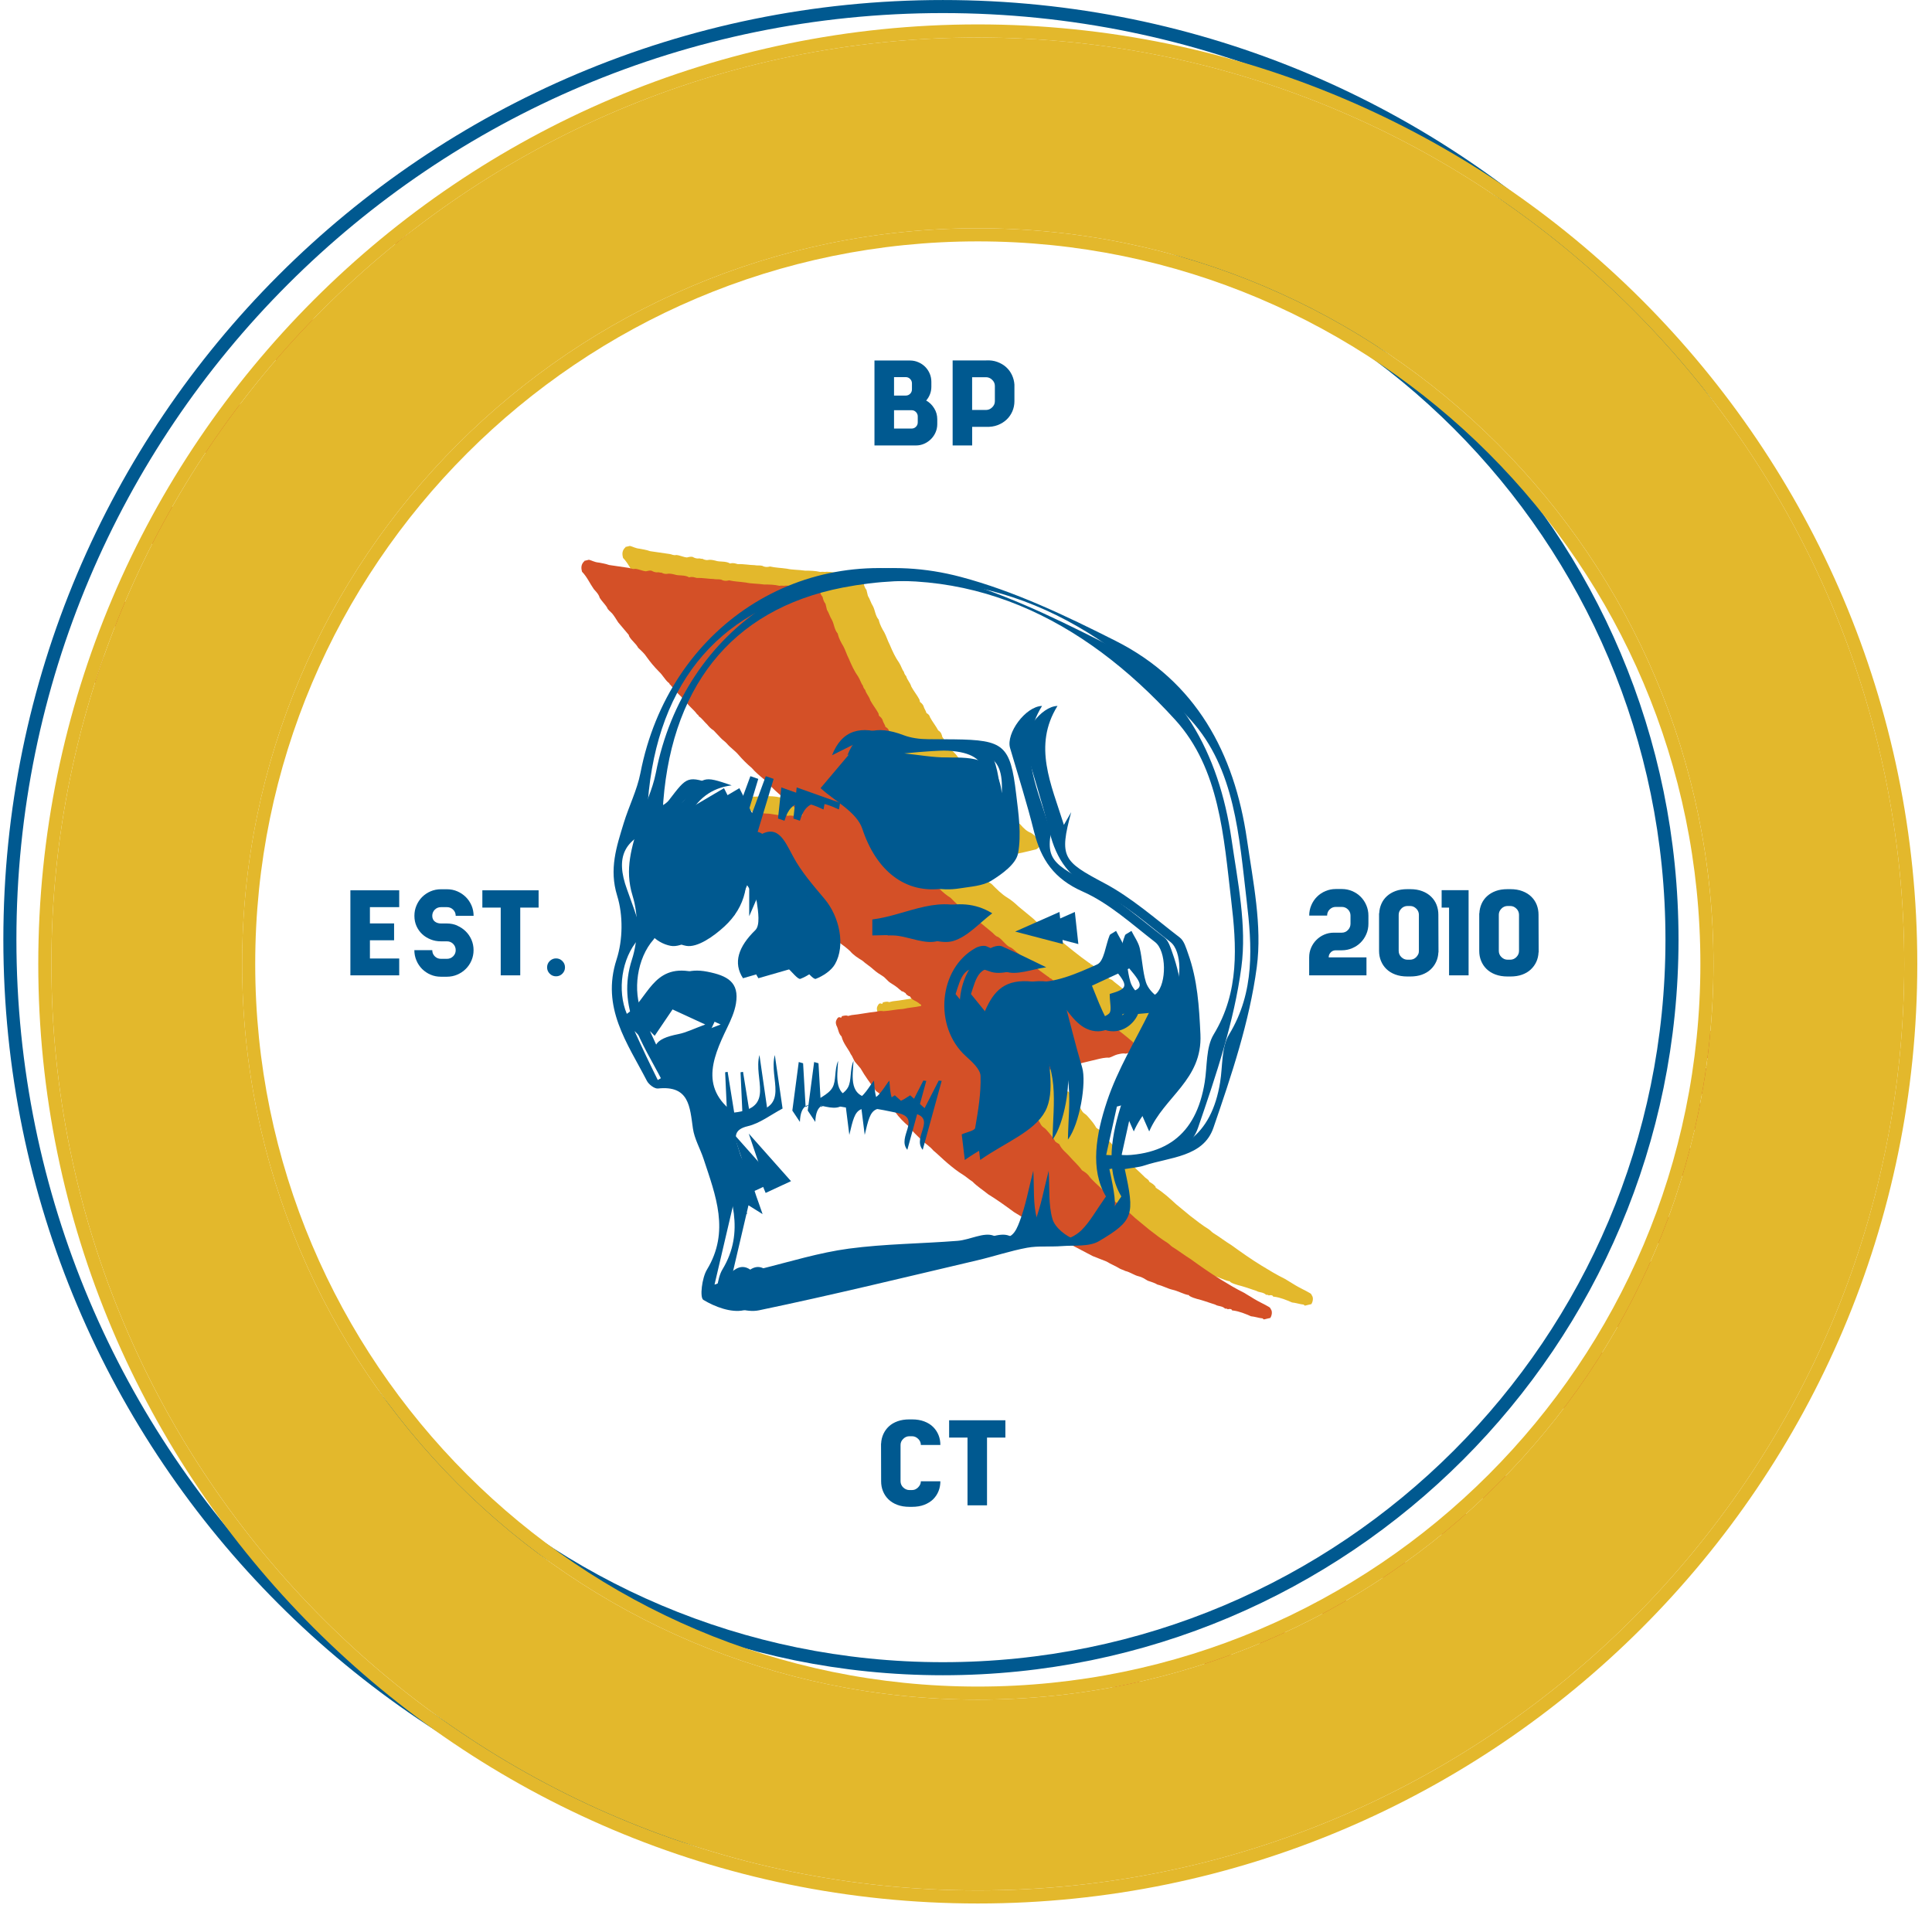 <svg width="141" height="139" viewBox="0 0 141 139" fill="none" xmlns="http://www.w3.org/2000/svg">
<g clip-path="url(#clip0_3397_10493)">
<g style="mix-blend-mode:multiply">
<path d="M45.624 39.924C45.711 39.904 45.886 39.86 45.971 39.84C46.166 39.884 46.382 40.018 46.664 40.042C46.86 40.086 47.143 40.113 47.446 40.224C47.924 40.294 48.399 40.362 48.877 40.432C49.072 40.476 49.18 40.544 49.355 40.503C49.638 40.527 49.853 40.658 50.136 40.682C50.311 40.641 50.483 40.597 50.591 40.665C50.699 40.732 50.894 40.776 50.981 40.756C51.069 40.736 51.177 40.8 51.264 40.779C51.372 40.847 51.568 40.891 51.655 40.87C51.83 40.83 52.026 40.87 52.221 40.917C52.524 41.029 52.958 40.924 53.282 41.123C53.544 41.059 53.652 41.123 53.847 41.17C54.305 41.153 54.693 41.241 55.063 41.244C55.258 41.288 55.433 41.244 55.629 41.291C55.736 41.359 55.932 41.402 56.107 41.362L56.194 41.342C56.585 41.433 56.952 41.436 57.43 41.503C57.821 41.594 58.276 41.574 58.754 41.645C59.124 41.645 59.491 41.652 59.882 41.742C60.057 41.702 60.165 41.766 60.34 41.726C60.707 41.726 61.01 41.84 61.36 41.756C61.663 41.867 61.926 41.803 62.273 41.719C62.444 41.678 62.791 41.961 62.832 42.136C62.872 42.312 62.896 42.399 63.024 42.551C63.064 42.726 63.108 42.898 63.236 43.052C63.276 43.227 63.3 43.312 63.34 43.487C63.492 43.726 63.552 43.989 63.704 44.228C63.876 44.554 63.872 44.925 64.132 45.231L64.152 45.319C64.216 45.581 64.388 45.908 64.536 46.147C64.707 46.474 64.771 46.736 64.94 47.063C65.152 47.565 65.344 47.979 65.623 48.373C65.775 48.612 65.835 48.875 65.967 49.026C65.987 49.114 66.007 49.202 66.139 49.353C66.203 49.616 66.438 49.835 66.502 50.094C66.674 50.42 66.93 50.727 67.102 51.054C67.115 51.112 67.129 51.17 67.142 51.229C67.25 51.296 67.378 51.448 67.401 51.535C67.442 51.71 67.573 51.862 67.614 52.037C67.721 52.101 67.829 52.168 67.873 52.343C68.045 52.67 68.3 52.976 68.472 53.303C68.688 53.434 68.732 53.609 68.772 53.781C68.9 53.933 68.944 54.108 69.052 54.175C69.18 54.327 69.287 54.394 69.331 54.569C69.459 54.721 69.483 54.808 69.587 54.876C69.823 55.095 69.974 55.334 70.126 55.576C70.297 55.903 70.553 56.209 70.793 56.428C71.072 56.822 71.439 57.193 71.803 57.566C71.843 57.741 71.954 57.805 72.062 57.873C72.214 58.112 72.429 58.247 72.577 58.486C72.773 58.529 72.837 58.792 73.052 58.923C73.18 59.075 73.204 59.163 73.288 59.142C73.36 59.187 73.402 59.238 73.416 59.294C73.651 59.513 73.87 59.644 74.106 59.863L74.126 59.95C74.234 60.018 74.342 60.082 74.45 60.149C74.709 60.456 74.945 60.675 75.248 60.786C75.463 60.917 75.594 61.072 75.722 61.223C75.958 61.442 75.958 61.813 75.628 61.981C75.365 62.045 75.106 62.106 74.847 62.17C74.5 62.254 74.15 62.338 73.867 62.315C73.433 62.419 73.086 62.503 72.648 62.608C72.278 62.608 71.931 62.688 71.668 62.752C71.301 62.752 71.038 62.813 70.776 62.873C70.688 62.894 70.58 62.83 70.6 62.914C70.6 62.914 70.621 63.002 70.708 62.981C70.968 63.288 71.224 63.594 71.57 63.877C71.806 64.096 72.045 64.315 72.368 64.513C72.736 64.884 73.099 65.258 73.534 65.52C73.857 65.719 74.096 65.938 74.332 66.157L75.369 67.012C75.477 67.079 75.628 67.319 75.823 67.362C76.147 67.561 76.319 67.888 76.642 68.086C76.945 68.198 77.096 68.437 77.312 68.571C78.002 69.14 78.693 69.713 79.471 70.262L79.578 70.329C79.578 70.329 79.599 70.417 79.686 70.397C79.922 70.615 80.141 70.747 80.376 70.966C80.612 71.184 80.851 71.403 81.154 71.514C81.39 71.733 81.606 71.865 81.845 72.084C82.168 72.282 82.515 72.565 82.858 72.851C83.202 73.138 83.528 73.336 83.872 73.619C84.434 74.037 84.993 74.454 85.576 74.956C85.791 75.087 85.896 75.522 85.657 75.673C85.505 75.801 85.33 75.845 85.155 75.885C84.96 75.842 84.784 75.885 84.525 75.946C84.353 75.987 84.111 76.138 83.936 76.178C83.653 76.155 83.306 76.239 83.043 76.303C82.522 76.428 81.999 76.556 81.39 76.704C80.76 76.764 80.063 76.933 79.454 77.078C79.019 77.182 78.585 77.286 78.147 77.394C77.713 77.499 77.299 77.691 76.82 77.623C76.645 77.663 76.558 77.687 76.689 77.839C76.709 77.926 76.729 78.014 76.753 78.101C77.14 78.559 77.46 79.128 77.847 79.586C77.861 79.645 77.897 79.667 77.955 79.654C78.063 79.721 78.083 79.805 78.127 79.98C78.147 80.068 78.255 80.132 78.278 80.219C78.406 80.371 78.645 80.593 78.773 80.745C78.925 80.984 78.965 81.159 79.181 81.29C79.289 81.358 79.417 81.509 79.548 81.664C79.676 81.816 79.807 81.971 79.955 82.21C79.976 82.297 80.083 82.365 80.191 82.428L80.299 82.496C80.491 82.91 80.814 83.109 81.073 83.415C81.333 83.722 81.676 84.008 81.956 84.398C82.064 84.466 82.279 84.597 82.41 84.749C82.69 85.143 83.141 85.493 83.508 85.867C83.636 86.018 83.831 86.065 83.875 86.24L83.983 86.308C84.091 86.375 84.198 86.439 84.33 86.594L84.35 86.682C84.889 87.012 85.364 87.45 85.838 87.887C86.185 88.174 86.529 88.456 86.876 88.743C87.33 89.093 87.781 89.446 88.213 89.709C88.32 89.776 88.448 89.928 88.559 89.995C88.99 90.258 89.445 90.612 89.876 90.874C90.546 91.359 91.321 91.908 92.078 92.369C92.617 92.699 93.159 93.029 93.786 93.339C94.001 93.471 94.325 93.669 94.543 93.8C94.867 93.999 95.278 94.178 95.604 94.373C95.676 94.416 95.719 94.466 95.732 94.525C95.86 94.676 95.837 94.959 95.705 95.174L95.53 95.215C95.442 95.235 95.355 95.255 95.267 95.279C95.267 95.279 95.18 95.299 95.16 95.212C94.877 95.188 94.574 95.077 94.294 95.053C93.883 94.875 93.472 94.7 92.994 94.632C92.936 94.646 92.9 94.623 92.887 94.565C92.779 94.498 92.691 94.521 92.604 94.541C92.532 94.496 92.467 94.482 92.408 94.498C92.173 94.279 91.91 94.343 91.695 94.208C91.391 94.097 91.196 94.053 90.893 93.942C90.59 93.831 90.112 93.763 89.788 93.565C89.768 93.477 89.681 93.498 89.681 93.498C89.29 93.407 88.967 93.208 88.576 93.12C88.186 93.029 87.862 92.831 87.472 92.743C87.256 92.612 87.061 92.565 86.758 92.457C86.542 92.326 86.327 92.191 86.131 92.147C85.741 92.056 85.505 91.837 85.114 91.746C85.007 91.679 84.811 91.635 84.704 91.568C84.38 91.369 84.077 91.258 83.754 91.059C83.451 90.948 83.04 90.77 82.737 90.659C81.895 90.218 81.05 89.776 80.1 89.268C79.865 89.049 79.561 88.938 79.235 88.739C78.932 88.628 78.608 88.429 78.282 88.234C77.851 87.971 77.416 87.705 76.985 87.443C76.423 87.025 75.756 86.544 75.106 86.146C74.763 85.86 74.328 85.597 73.965 85.224C73.749 85.092 73.51 84.873 73.294 84.739C72.864 84.476 72.517 84.19 72.173 83.903C71.83 83.617 71.463 83.247 71.116 82.961C70.856 82.654 70.533 82.456 70.297 82.237C69.93 81.863 69.587 81.58 69.307 81.186C68.964 80.903 68.597 80.529 68.317 80.135C68.058 79.829 67.802 79.522 67.455 79.24C67.391 78.977 67.156 78.758 66.94 78.627C66.533 78.081 66.125 77.536 65.802 76.966C65.674 76.815 65.543 76.66 65.415 76.508C65.287 76.357 65.223 76.094 65.095 75.943C64.903 75.528 64.536 75.155 64.411 74.633C64.175 74.414 64.199 74.131 64.027 73.804L64.007 73.717C63.967 73.542 64.031 73.434 64.098 73.326C64.162 73.218 64.249 73.198 64.357 73.262C64.357 73.262 64.445 73.242 64.425 73.154C64.6 73.114 64.771 73.07 64.882 73.138C64.97 73.117 65.058 73.097 65.145 73.074C65.775 73.013 66.297 72.888 66.927 72.828C67.102 72.787 67.273 72.744 67.469 72.787C67.923 72.771 68.445 72.643 68.903 72.626C69.338 72.521 69.796 72.501 70.143 72.42L70.23 72.4L70.21 72.313L70.102 72.245C69.866 72.026 69.584 72.003 69.432 71.76C69.412 71.673 69.324 71.693 69.324 71.693C69.216 71.626 69.109 71.562 69.088 71.474C69.017 71.429 68.945 71.385 68.873 71.343C68.785 71.363 68.765 71.275 68.657 71.211C68.422 70.993 68.203 70.861 67.987 70.727C67.772 70.595 67.62 70.353 67.405 70.221C67.189 70.09 66.974 69.955 66.735 69.74C66.499 69.521 66.172 69.322 65.937 69.103C65.613 68.905 65.287 68.706 65.031 68.4C64.556 67.962 64.017 67.632 63.562 67.281C63 66.864 62.525 66.426 62.054 65.988C61.838 65.857 61.731 65.79 61.623 65.726C61.364 65.419 61.148 65.288 60.912 65.069C60.565 64.783 60.33 64.564 59.986 64.278C59.751 64.059 59.491 63.752 59.168 63.554C58.932 63.335 58.605 63.136 58.35 62.83C57.962 62.372 57.508 62.018 57.036 61.58C57.016 61.493 56.908 61.429 56.801 61.361C56.521 60.968 56.07 60.617 55.703 60.247C55.662 60.072 55.444 59.94 55.316 59.789C55.056 59.482 54.888 59.156 54.565 58.957C54.524 58.782 54.48 58.61 54.524 58.415C54.592 58.307 54.743 58.179 54.918 58.135C55.201 58.159 55.46 58.095 55.656 58.142C55.743 58.122 55.831 58.102 55.831 58.102C56.201 58.102 56.568 58.108 56.959 58.199C56.959 58.199 57.046 58.179 57.134 58.159C57.417 58.183 57.72 58.294 58.003 58.317C58.373 58.317 58.653 58.344 58.935 58.368C59.306 58.368 59.609 58.482 59.976 58.486C60.084 58.553 60.171 58.529 60.346 58.486C60.454 58.553 60.542 58.529 60.629 58.509C60.912 58.533 61.195 58.556 61.454 58.496C61.454 58.496 61.562 58.563 61.542 58.475C61.63 58.455 61.522 58.388 61.522 58.388C61.286 58.169 61.067 58.038 60.939 57.883C60.811 57.731 60.68 57.576 60.485 57.533C60.377 57.465 60.357 57.381 60.357 57.381C60.336 57.294 60.249 57.314 60.229 57.226C60.013 57.095 59.774 56.876 59.538 56.657C59.303 56.438 59.043 56.132 58.808 55.913C58.461 55.627 58.117 55.344 57.858 55.037C57.514 54.751 57.147 54.381 56.888 54.074C56.629 53.768 56.306 53.569 56.046 53.263C55.918 53.111 55.699 52.976 55.571 52.825C55.444 52.673 55.204 52.451 55.076 52.3C54.861 52.168 54.73 52.013 54.602 51.862C54.366 51.643 54.214 51.404 53.999 51.273C53.985 51.214 53.943 51.164 53.871 51.121C53.591 50.727 53.16 50.464 52.968 50.05L52.881 50.07C52.709 49.744 52.406 49.633 52.238 49.306L52.217 49.218C52.022 49.175 51.982 48.999 51.87 48.932C51.857 48.874 51.814 48.823 51.743 48.781C51.507 48.562 51.335 48.235 51.096 48.016C50.729 47.642 50.473 47.336 50.194 46.945C50.042 46.706 49.806 46.487 49.571 46.268C49.399 45.942 49.075 45.743 48.904 45.416L48.884 45.329C48.624 45.022 48.368 44.716 48.109 44.41C47.958 44.17 47.809 43.928 47.681 43.776C47.553 43.625 47.334 43.49 47.294 43.319C47.143 43.079 46.907 42.861 46.759 42.618C46.695 42.355 46.459 42.136 46.331 41.985C46.051 41.591 45.839 41.093 45.472 40.719L45.452 40.631C45.368 40.284 45.499 40.066 45.654 39.938L45.624 39.924Z" fill="#E3B82C"/>
</g>
<g style="mix-blend-mode:multiply">
<path d="M68.811 121.782C98.2 121.782 122.024 97.957 122.024 68.569C122.024 39.18 98.2 15.355 68.811 15.355C39.422 15.355 15.598 39.18 15.598 68.569C15.598 97.957 39.422 121.782 68.811 121.782Z" stroke="#005990" stroke-width="0.953" stroke-miterlimit="10"/>
</g>
<g style="mix-blend-mode:multiply">
<path d="M42.633 40.935C42.721 40.915 42.896 40.871 42.98 40.851C43.175 40.894 43.391 41.029 43.674 41.053C43.869 41.096 44.152 41.123 44.455 41.234C44.933 41.305 45.408 41.373 45.886 41.443C46.081 41.487 46.189 41.554 46.364 41.514C46.647 41.538 46.863 41.669 47.145 41.693C47.321 41.652 47.492 41.608 47.6 41.676C47.708 41.743 47.903 41.787 47.991 41.767C48.078 41.746 48.186 41.81 48.274 41.79C48.381 41.858 48.577 41.901 48.664 41.881C48.839 41.841 49.035 41.881 49.23 41.928C49.533 42.039 49.968 41.935 50.291 42.134C50.553 42.07 50.661 42.134 50.856 42.181C51.315 42.164 51.702 42.252 52.072 42.255C52.267 42.299 52.443 42.255 52.638 42.302C52.746 42.369 52.941 42.413 53.116 42.373L53.204 42.352C53.594 42.443 53.961 42.447 54.44 42.514C54.83 42.605 55.285 42.585 55.763 42.656C56.133 42.656 56.5 42.662 56.891 42.753C57.066 42.713 57.174 42.777 57.349 42.736C57.716 42.736 58.019 42.851 58.369 42.767C58.672 42.878 58.935 42.814 59.282 42.73C59.454 42.689 59.8 42.972 59.841 43.147C59.881 43.322 59.905 43.41 60.033 43.561C60.073 43.736 60.117 43.908 60.245 44.063C60.285 44.238 60.309 44.322 60.349 44.498C60.501 44.737 60.562 44.999 60.713 45.238C60.885 45.565 60.882 45.935 61.141 46.242L61.161 46.33C61.225 46.592 61.397 46.919 61.545 47.158C61.717 47.484 61.781 47.747 61.949 48.074C62.161 48.576 62.353 48.99 62.633 49.384C62.784 49.623 62.845 49.886 62.976 50.037C62.996 50.125 63.017 50.212 63.148 50.364C63.212 50.626 63.447 50.845 63.511 51.105C63.683 51.431 63.939 51.738 64.111 52.064C64.124 52.123 64.138 52.181 64.151 52.239C64.259 52.307 64.387 52.458 64.411 52.546C64.451 52.721 64.582 52.873 64.623 53.048C64.731 53.112 64.838 53.179 64.882 53.354C65.054 53.681 65.31 53.987 65.481 54.314C65.697 54.445 65.741 54.62 65.781 54.792C65.909 54.944 65.953 55.119 66.061 55.186C66.189 55.337 66.296 55.405 66.34 55.58C66.468 55.731 66.492 55.819 66.596 55.886C66.832 56.105 66.983 56.344 67.135 56.587C67.307 56.913 67.563 57.22 67.802 57.439C68.081 57.833 68.448 58.203 68.812 58.577C68.852 58.752 68.963 58.816 69.071 58.883C69.223 59.123 69.438 59.257 69.587 59.496C69.782 59.54 69.846 59.803 70.061 59.934C70.189 60.086 70.213 60.173 70.297 60.153C70.369 60.198 70.412 60.248 70.425 60.305C70.661 60.523 70.88 60.655 71.115 60.874L71.135 60.961C71.243 61.029 71.351 61.093 71.459 61.16C71.718 61.466 71.954 61.685 72.257 61.796C72.472 61.928 72.604 62.083 72.732 62.234C72.967 62.453 72.967 62.824 72.637 62.992C72.375 63.056 72.115 63.116 71.856 63.18C71.509 63.265 71.159 63.349 70.876 63.325C70.442 63.43 70.095 63.514 69.657 63.618C69.287 63.618 68.94 63.699 68.677 63.763C68.31 63.763 68.047 63.824 67.785 63.884C67.697 63.904 67.59 63.84 67.61 63.925C67.61 63.925 67.63 64.012 67.718 63.992C67.977 64.298 68.233 64.605 68.58 64.888C68.815 65.107 69.054 65.326 69.378 65.524C69.745 65.895 70.108 66.268 70.543 66.531C70.866 66.73 71.105 66.949 71.341 67.168C71.688 67.454 72.031 67.737 72.378 68.023C72.486 68.09 72.637 68.329 72.833 68.373C73.156 68.572 73.328 68.898 73.651 69.097C73.954 69.208 74.106 69.447 74.321 69.582C75.011 70.151 75.702 70.724 76.48 71.272L76.588 71.34C76.588 71.34 76.608 71.427 76.695 71.407C76.931 71.626 77.15 71.757 77.386 71.976C77.621 72.195 77.86 72.414 78.163 72.525C78.399 72.744 78.615 72.875 78.854 73.094C79.177 73.293 79.524 73.576 79.867 73.862C80.214 74.148 80.538 74.347 80.881 74.63C81.443 75.047 82.002 75.465 82.585 75.967C82.8 76.098 82.905 76.532 82.666 76.684C82.514 76.812 82.339 76.856 82.164 76.896C81.969 76.853 81.794 76.896 81.534 76.957C81.363 76.997 81.12 77.149 80.945 77.189C80.662 77.166 80.315 77.25 80.053 77.314C79.531 77.438 79.009 77.566 78.399 77.711C77.769 77.772 77.072 77.94 76.463 78.085C76.028 78.189 75.594 78.294 75.156 78.401C74.719 78.509 74.308 78.698 73.829 78.63C73.654 78.671 73.567 78.695 73.698 78.846C73.718 78.934 73.739 79.021 73.762 79.109C74.149 79.567 74.469 80.136 74.857 80.594C74.87 80.652 74.906 80.675 74.964 80.661C75.072 80.728 75.092 80.813 75.136 80.988C75.156 81.075 75.264 81.139 75.288 81.227C75.416 81.378 75.655 81.601 75.783 81.752C75.934 81.991 75.975 82.166 76.19 82.298C76.298 82.365 76.426 82.517 76.557 82.671C76.685 82.823 76.817 82.978 76.965 83.217C76.985 83.305 77.093 83.372 77.2 83.436L77.308 83.503C77.5 83.918 77.823 84.116 78.083 84.423C78.342 84.729 78.686 85.015 78.965 85.406C79.073 85.473 79.288 85.605 79.42 85.756C79.699 86.15 80.15 86.5 80.517 86.874C80.645 87.026 80.841 87.073 80.884 87.248L80.992 87.315C81.1 87.383 81.208 87.447 81.339 87.602L81.359 87.689C81.898 88.019 82.373 88.457 82.848 88.895C83.195 89.181 83.538 89.464 83.885 89.75C84.34 90.1 84.791 90.454 85.222 90.716C85.329 90.784 85.457 90.935 85.569 91.003C86 91.265 86.454 91.619 86.885 91.882C87.555 92.367 88.33 92.915 89.088 93.377C89.626 93.707 90.169 94.037 90.795 94.347C91.01 94.478 91.334 94.677 91.553 94.808C91.876 95.007 92.287 95.185 92.61 95.38C92.682 95.423 92.725 95.474 92.738 95.532C92.866 95.683 92.842 95.966 92.711 96.182C92.653 96.195 92.594 96.209 92.536 96.222C92.448 96.243 92.361 96.263 92.273 96.286C92.273 96.286 92.186 96.306 92.165 96.219C91.883 96.195 91.58 96.084 91.3 96.061C90.889 95.882 90.478 95.707 90 95.64C89.942 95.653 89.906 95.631 89.892 95.572C89.785 95.505 89.697 95.529 89.61 95.549C89.538 95.504 89.473 95.489 89.414 95.505C89.179 95.286 88.916 95.35 88.7 95.215C88.397 95.104 88.202 95.061 87.899 94.949C87.596 94.838 87.118 94.771 86.794 94.572C86.774 94.485 86.687 94.505 86.687 94.505C86.296 94.414 85.973 94.215 85.582 94.128C85.191 94.037 84.868 93.838 84.478 93.751C84.262 93.619 84.067 93.572 83.764 93.464C83.548 93.333 83.333 93.198 83.137 93.154C82.747 93.064 82.511 92.845 82.12 92.754C82.013 92.686 81.817 92.643 81.71 92.575C81.386 92.377 81.083 92.266 80.76 92.067C80.457 91.956 80.046 91.777 79.743 91.666C78.901 91.225 78.056 90.784 77.106 90.275C76.87 90.056 76.567 89.945 76.241 89.747C75.938 89.635 75.614 89.437 75.288 89.242C74.857 88.979 74.422 88.713 73.991 88.45C73.429 88.032 72.762 87.551 72.112 87.154C71.769 86.867 71.334 86.605 70.971 86.231C70.755 86.1 70.516 85.881 70.3 85.746C69.869 85.483 69.522 85.197 69.179 84.911C68.835 84.625 68.469 84.254 68.122 83.968C67.862 83.662 67.539 83.463 67.303 83.244C66.936 82.87 66.593 82.587 66.313 82.193C65.97 81.91 65.603 81.537 65.323 81.143C65.064 80.836 64.808 80.53 64.461 80.247C64.397 79.984 64.162 79.765 63.946 79.634C63.538 79.088 63.131 78.543 62.808 77.974C62.68 77.822 62.548 77.667 62.42 77.516C62.292 77.364 62.228 77.102 62.1 76.95C61.909 76.536 61.541 76.162 61.417 75.64C61.181 75.421 61.205 75.138 61.033 74.812L61.013 74.724C60.972 74.549 61.036 74.441 61.104 74.334C61.168 74.226 61.255 74.206 61.363 74.27C61.363 74.27 61.451 74.249 61.43 74.162C61.605 74.121 61.777 74.078 61.888 74.145L62.151 74.081C62.781 74.02 63.303 73.896 63.932 73.835C64.108 73.795 64.279 73.751 64.475 73.795C64.929 73.778 65.451 73.65 65.909 73.633C66.344 73.529 66.802 73.508 67.148 73.428L67.236 73.407L67.216 73.32L67.108 73.253C66.872 73.034 66.589 73.01 66.438 72.768C66.418 72.68 66.33 72.7 66.33 72.7C66.222 72.633 66.115 72.569 66.094 72.481C66.023 72.436 65.951 72.393 65.879 72.35C65.791 72.37 65.771 72.283 65.663 72.219C65.428 72 65.209 71.869 64.993 71.734C64.778 71.603 64.626 71.36 64.411 71.229C64.195 71.097 63.98 70.963 63.74 70.747C63.505 70.528 63.178 70.33 62.942 70.111C62.619 69.912 62.292 69.713 62.037 69.407C61.562 68.969 61.023 68.639 60.568 68.289C60.006 67.871 59.531 67.434 59.06 66.996C58.844 66.865 58.736 66.797 58.629 66.733C58.369 66.427 58.154 66.295 57.918 66.076C57.571 65.79 57.336 65.571 56.992 65.285C56.756 65.066 56.497 64.76 56.174 64.561C55.938 64.342 55.611 64.144 55.355 63.837C54.968 63.379 54.514 63.026 54.042 62.588C54.022 62.5 53.914 62.436 53.806 62.369C53.527 61.975 53.076 61.625 52.709 61.254C52.668 61.079 52.449 60.948 52.321 60.796C52.062 60.49 51.894 60.163 51.57 59.965C51.53 59.789 51.486 59.618 51.53 59.422C51.597 59.315 51.749 59.187 51.924 59.143C52.207 59.166 52.466 59.102 52.661 59.15L52.837 59.109C53.207 59.109 53.574 59.116 53.965 59.207L54.14 59.166C54.423 59.19 54.726 59.301 55.009 59.325C55.379 59.325 55.658 59.352 55.941 59.375C56.312 59.375 56.615 59.49 56.982 59.493C57.09 59.56 57.177 59.537 57.352 59.493C57.46 59.56 57.548 59.537 57.635 59.517C57.918 59.54 58.201 59.564 58.46 59.503C58.46 59.503 58.568 59.571 58.548 59.483C58.635 59.463 58.528 59.395 58.528 59.395C58.292 59.176 58.073 59.045 57.945 58.89C57.817 58.739 57.686 58.584 57.49 58.54C57.383 58.473 57.362 58.389 57.362 58.389C57.342 58.301 57.255 58.321 57.234 58.234C57.019 58.102 56.78 57.883 56.544 57.664C56.309 57.446 56.049 57.139 55.813 56.92C55.467 56.634 55.123 56.351 54.864 56.045C54.52 55.758 54.153 55.388 53.894 55.082C53.635 54.775 53.311 54.577 53.052 54.27C52.924 54.118 52.705 53.984 52.577 53.832C52.449 53.681 52.21 53.459 52.082 53.307C51.867 53.176 51.735 53.021 51.607 52.869C51.372 52.65 51.22 52.411 51.005 52.28C50.991 52.221 50.949 52.171 50.877 52.128C50.597 51.734 50.166 51.472 49.974 51.057L49.887 51.078C49.715 50.751 49.412 50.64 49.243 50.313L49.223 50.226C49.028 50.182 48.987 50.007 48.876 49.94C48.863 49.881 48.82 49.831 48.748 49.788C48.513 49.569 48.341 49.242 48.102 49.023C47.735 48.65 47.479 48.343 47.199 47.953C47.048 47.714 46.812 47.495 46.576 47.276C46.405 46.949 46.081 46.75 45.91 46.424L45.889 46.336C45.63 46.03 45.374 45.723 45.115 45.417C44.963 45.178 44.815 44.935 44.687 44.784C44.559 44.632 44.34 44.498 44.3 44.326C44.148 44.087 43.913 43.868 43.765 43.625C43.701 43.363 43.465 43.144 43.337 42.992C43.057 42.598 42.845 42.1 42.478 41.726L42.458 41.639C42.374 41.292 42.505 41.073 42.66 40.945L42.633 40.935Z" fill="#D45027"/>
</g>
<g style="mix-blend-mode:multiply">
<path d="M9.019 43.89L17.186 46.8L16.519 48.672L14.734 48.035L13.966 50.187L15.751 50.824L15.084 52.699L6.918 49.79L7.585 47.914L12.35 49.611L13.117 47.46L8.356 45.762L9.023 43.887L9.019 43.89Z" fill="#D45027"/>
<path d="M20.206 40.785L19.253 40.56L17.839 43.227L18.559 43.89L17.59 45.722L11.033 39.607L12.434 36.96L21.176 38.95L20.206 40.782V40.785ZM16.559 42.028L17.539 40.176L13.592 39.277L16.559 42.028Z" fill="#D45027"/>
<path d="M22.018 34.549L21.486 35.283L23.028 36.401L21.86 38.011L14.842 32.926L15.206 32.428L16.694 30.37C16.916 30.023 17.179 29.747 17.479 29.538C17.778 29.329 18.098 29.191 18.431 29.121C18.765 29.05 19.098 29.047 19.435 29.107C19.772 29.168 20.082 29.289 20.371 29.471L21.752 30.471C22.092 30.717 22.355 31.017 22.54 31.373C22.725 31.73 22.819 32.114 22.823 32.529L25.628 32.815L24.267 34.694L22.018 34.549ZM19.327 31.171C19.233 31.101 19.125 31.057 19.011 31.037C18.893 31.017 18.778 31.017 18.664 31.037C18.549 31.057 18.438 31.094 18.337 31.155C18.236 31.215 18.149 31.293 18.081 31.387L17.404 32.323L20.099 34.276L20.775 33.34C20.917 33.148 20.967 32.926 20.93 32.673C20.893 32.421 20.782 32.225 20.59 32.087L19.327 31.175V31.171Z" fill="#D45027"/>
<path d="M28.652 26.046C28.887 26.292 29.069 26.561 29.197 26.858C29.325 27.154 29.389 27.461 29.386 27.787C29.386 28.111 29.312 28.441 29.17 28.781C29.029 29.117 28.813 29.448 28.52 29.767L27.658 30.677L27.315 31.04L26.291 32.121L20.004 26.154L21.028 25.073L21.371 24.709L22.233 23.8C22.546 23.48 22.876 23.241 23.22 23.086C23.563 22.931 23.904 22.847 24.233 22.837C24.564 22.827 24.887 22.884 25.197 23.009C25.506 23.137 25.789 23.319 26.049 23.564L28.658 26.043L28.652 26.053V26.046ZM27.214 28.643C27.375 28.471 27.456 28.259 27.449 28.006C27.446 27.754 27.355 27.545 27.183 27.383L24.675 25.002C24.503 24.841 24.291 24.763 24.038 24.77C23.786 24.78 23.577 24.868 23.415 25.039L22.614 25.885L26.409 29.488L27.21 28.643H27.214Z" fill="#D45027"/>
<path d="M35.481 18.028C35.862 17.988 36.232 18.045 36.599 18.197C36.963 18.348 37.266 18.591 37.505 18.924L37.788 19.318C37.963 19.56 38.081 19.826 38.142 20.106C38.202 20.389 38.209 20.668 38.165 20.941C38.118 21.217 38.024 21.477 37.872 21.726C37.724 21.971 37.525 22.184 37.283 22.359L33.851 24.81L31.642 21.719L31.029 20.86L28.82 17.769L31.764 15.668C32.006 15.492 32.272 15.375 32.555 15.314C32.838 15.25 33.121 15.243 33.393 15.29C33.669 15.338 33.929 15.435 34.175 15.583C34.42 15.732 34.633 15.93 34.808 16.173L35.091 16.567C35.252 16.792 35.363 17.031 35.427 17.281C35.491 17.533 35.508 17.782 35.485 18.032L35.481 18.028ZM32.514 19.52L33.478 18.833C33.626 18.729 33.713 18.591 33.744 18.419C33.77 18.247 33.733 18.089 33.629 17.941L33.279 17.449C33.178 17.308 33.04 17.22 32.868 17.19C32.696 17.159 32.535 17.196 32.386 17.301L31.423 17.988L32.518 19.52H32.514ZM35.717 19.847C35.616 19.705 35.481 19.621 35.309 19.591C35.138 19.56 34.976 19.598 34.828 19.702L33.383 20.736L34.471 22.258L35.916 21.224C36.064 21.12 36.151 20.982 36.182 20.81C36.212 20.641 36.172 20.48 36.067 20.335L35.717 19.847Z" fill="#D45027"/>
<path d="M44.573 18.126L43.916 17.399L41.235 18.793L41.451 19.749L39.612 20.706L37.69 11.95L40.346 10.569L46.408 17.173L44.569 18.129L44.573 18.126ZM40.865 17.079L42.724 16.112L39.986 13.132L40.865 17.079Z" fill="#D45027"/>
<path d="M49.811 14.229C49.895 14.148 49.962 14.054 50.013 13.95C50.063 13.845 50.094 13.731 50.107 13.613C50.121 13.495 50.107 13.381 50.067 13.27L51.939 12.596C52.06 12.929 52.114 13.266 52.101 13.606C52.087 13.946 52.01 14.27 51.862 14.573C51.714 14.876 51.495 15.155 51.202 15.408C50.909 15.66 50.545 15.866 50.104 16.024L49.848 16.115C49.41 16.273 48.996 16.347 48.612 16.341C48.228 16.334 47.881 16.256 47.575 16.115C47.269 15.974 47.002 15.775 46.773 15.522C46.548 15.266 46.376 14.973 46.255 14.64L44.942 11.023H44.952C44.851 10.693 44.814 10.37 44.84 10.04C44.867 9.713 44.952 9.4 45.103 9.107C45.255 8.814 45.474 8.548 45.763 8.309C46.053 8.07 46.41 7.875 46.834 7.723L47.09 7.632C47.528 7.474 47.942 7.4 48.326 7.407C48.71 7.413 49.057 7.491 49.363 7.632C49.669 7.774 49.936 7.972 50.164 8.225C50.39 8.481 50.562 8.774 50.683 9.107L48.811 9.781C48.73 9.559 48.575 9.393 48.343 9.289C48.11 9.185 47.885 9.171 47.663 9.252L47.407 9.343C47.184 9.424 47.016 9.579 46.905 9.808C46.794 10.037 46.777 10.262 46.858 10.485L48.11 13.973C48.151 14.084 48.211 14.182 48.292 14.266C48.373 14.35 48.467 14.418 48.572 14.468C48.676 14.519 48.791 14.546 48.912 14.553C49.033 14.559 49.148 14.542 49.259 14.502L49.515 14.411C49.626 14.371 49.723 14.31 49.808 14.229H49.811Z" fill="#D45027"/>
<path d="M56.706 9.087L60.104 13.213L57.861 13.707L55.939 11.27L55.582 12.283L55.989 14.122L54.046 14.549L52.174 6.087L54.117 5.659L54.794 8.724L55.989 5.245L58.232 4.75L56.706 9.091V9.087Z" fill="#D45027"/>
<path d="M67.377 11.017C67.482 10.966 67.576 10.899 67.657 10.812C67.738 10.727 67.802 10.63 67.849 10.522C67.896 10.414 67.92 10.3 67.916 10.182L69.906 10.118C69.917 10.471 69.866 10.812 69.748 11.131C69.63 11.451 69.455 11.734 69.223 11.977C68.99 12.223 68.694 12.418 68.341 12.569C67.987 12.717 67.576 12.802 67.108 12.815L66.835 12.825C66.371 12.839 65.953 12.785 65.589 12.657C65.226 12.529 64.919 12.354 64.67 12.125C64.421 11.896 64.229 11.627 64.091 11.313C63.953 11.004 63.879 10.67 63.868 10.313L63.73 6.467H63.744C63.747 6.127 63.815 5.804 63.939 5.501C64.064 5.198 64.242 4.929 64.478 4.696C64.714 4.464 65.003 4.279 65.35 4.141C65.697 4.002 66.098 3.925 66.549 3.912L66.822 3.901C67.29 3.888 67.704 3.942 68.068 4.07C68.431 4.198 68.738 4.373 68.987 4.602C69.236 4.831 69.428 5.1 69.566 5.413C69.704 5.723 69.778 6.057 69.789 6.414L67.798 6.478C67.792 6.242 67.694 6.036 67.505 5.865C67.317 5.693 67.108 5.612 66.869 5.619L66.596 5.629C66.361 5.636 66.155 5.733 65.977 5.915C65.802 6.1 65.717 6.309 65.724 6.545L65.845 10.249C65.849 10.367 65.876 10.478 65.926 10.586C65.977 10.69 66.044 10.785 66.132 10.862C66.219 10.94 66.317 11.004 66.428 11.047C66.539 11.091 66.653 11.111 66.775 11.108L67.047 11.098C67.165 11.094 67.276 11.068 67.381 11.017H67.377Z" fill="#D45027"/>
<path d="M77.555 10.896C77.504 11.233 77.4 11.543 77.241 11.829C77.083 12.115 76.868 12.354 76.602 12.549C76.336 12.745 76.026 12.889 75.665 12.984C75.305 13.078 74.904 13.105 74.457 13.058L74.174 13.031C73.709 12.984 73.308 12.876 72.965 12.701C72.621 12.526 72.342 12.31 72.126 12.051C71.911 11.792 71.756 11.499 71.662 11.172C71.567 10.845 71.537 10.505 71.574 10.152L72.194 3.989L74.174 4.188L73.564 10.351C73.554 10.468 73.564 10.583 73.601 10.694C73.638 10.805 73.692 10.906 73.766 10.997C73.84 11.088 73.928 11.162 74.029 11.219C74.13 11.277 74.238 11.31 74.356 11.324L74.635 11.351C74.753 11.364 74.867 11.351 74.975 11.314C75.086 11.277 75.184 11.223 75.275 11.149C75.366 11.075 75.44 10.987 75.497 10.886C75.554 10.785 75.588 10.674 75.602 10.556L76.221 4.393L78.201 4.592L77.568 10.896H77.555Z" fill="#D45027"/>
<path d="M84.047 9.505C84.334 9.717 84.569 9.973 84.754 10.266C84.94 10.562 85.064 10.885 85.128 11.236C85.192 11.586 85.179 11.946 85.095 12.316C85.01 12.677 84.859 13.003 84.647 13.293C84.431 13.583 84.175 13.818 83.879 14C83.579 14.182 83.256 14.303 82.906 14.367C82.555 14.431 82.195 14.418 81.825 14.33L81.236 14.192C80.868 14.105 80.538 13.956 80.252 13.741C79.966 13.529 79.73 13.273 79.548 12.98C79.367 12.687 79.245 12.36 79.181 12.007C79.121 11.653 79.131 11.293 79.215 10.932L80.99 11.35C80.932 11.589 80.969 11.811 81.094 12.02C81.219 12.229 81.404 12.36 81.65 12.418L82.239 12.556C82.485 12.613 82.714 12.579 82.923 12.448C83.131 12.32 83.263 12.135 83.32 11.896C83.377 11.65 83.344 11.421 83.212 11.212C83.081 11.003 82.896 10.868 82.65 10.811L82.061 10.673C81.693 10.586 81.363 10.441 81.074 10.239C80.784 10.037 80.549 9.798 80.36 9.518C80.171 9.239 80.047 8.929 79.983 8.589C79.915 8.249 79.929 7.895 80.013 7.525C80.097 7.164 80.249 6.838 80.461 6.548C80.677 6.258 80.929 6.023 81.222 5.841C81.515 5.659 81.838 5.534 82.192 5.474C82.542 5.41 82.902 5.423 83.273 5.507L83.862 5.645C84.233 5.733 84.559 5.881 84.845 6.097C85.132 6.309 85.367 6.565 85.553 6.861C85.738 7.157 85.862 7.481 85.926 7.838C85.987 8.195 85.977 8.552 85.893 8.912L84.118 8.494C84.175 8.255 84.138 8.033 84.007 7.824C83.879 7.615 83.69 7.481 83.445 7.423L82.855 7.285C82.609 7.228 82.384 7.265 82.178 7.393C81.973 7.525 81.842 7.706 81.788 7.945C81.731 8.191 81.767 8.4 81.902 8.568C82.037 8.737 82.225 8.851 82.471 8.909L83.061 9.047C83.431 9.134 83.758 9.282 84.044 9.498L84.047 9.505Z" fill="#D45027"/>
<path d="M92.928 10.488L91.167 9.851L88.82 16.344L86.947 15.667L89.294 9.175L87.537 8.538L88.136 6.878L93.527 8.828L92.928 10.488Z" fill="#D45027"/>
<path d="M97.639 17.853C97.474 18.15 97.262 18.402 97.009 18.611C96.753 18.82 96.467 18.968 96.15 19.055C95.834 19.143 95.49 19.167 95.12 19.13C94.749 19.089 94.365 18.971 93.961 18.769L93.709 18.641C93.291 18.433 92.954 18.187 92.695 17.9C92.436 17.617 92.251 17.314 92.143 16.995C92.035 16.675 91.995 16.345 92.022 16.008C92.049 15.668 92.143 15.341 92.301 15.021L94.025 11.58C94.19 11.283 94.403 11.031 94.655 10.822C94.908 10.613 95.194 10.465 95.51 10.371C95.827 10.276 96.171 10.253 96.541 10.297C96.911 10.34 97.299 10.465 97.699 10.667L97.955 10.795C98.373 11.004 98.71 11.25 98.969 11.536C99.228 11.819 99.413 12.122 99.521 12.442C99.629 12.762 99.669 13.092 99.642 13.428C99.615 13.768 99.521 14.095 99.363 14.412L97.639 17.853ZM94.733 17.23C94.837 17.284 94.948 17.314 95.066 17.318C95.184 17.325 95.295 17.308 95.406 17.271C95.517 17.234 95.618 17.18 95.709 17.106C95.8 17.032 95.871 16.941 95.925 16.836L97.585 13.523C97.689 13.31 97.703 13.085 97.625 12.846C97.544 12.607 97.4 12.435 97.188 12.331L96.935 12.203C96.831 12.149 96.719 12.122 96.602 12.115C96.484 12.108 96.373 12.125 96.261 12.162C96.15 12.199 96.049 12.257 95.958 12.331C95.867 12.405 95.797 12.496 95.743 12.6L94.083 15.914C94.029 16.018 94.002 16.129 93.995 16.247C93.988 16.365 94.005 16.476 94.042 16.587C94.079 16.698 94.136 16.799 94.211 16.89C94.285 16.981 94.376 17.052 94.48 17.106L94.733 17.234V17.23Z" fill="#D45027"/>
<path d="M108.697 17.631L103.747 24.746L102.114 23.608L103.589 21.473L101.37 23.09L100.137 22.234L100.881 19.55L99.379 21.709L97.746 20.571L102.7 13.455L104.333 14.593L102.676 19.904L107.064 16.493L108.697 17.631Z" fill="#D45027"/>
<path d="M110.806 28.821L110.183 28.164L108.799 29.474L107.432 28.029L113.722 22.065L114.146 22.513L115.894 24.355C116.194 24.638 116.419 24.945 116.568 25.278C116.716 25.611 116.793 25.948 116.803 26.292C116.81 26.632 116.753 26.962 116.632 27.282C116.51 27.598 116.332 27.884 116.103 28.134L114.867 29.305C114.564 29.595 114.221 29.797 113.837 29.915C113.453 30.033 113.059 30.053 112.651 29.979L111.853 32.687L110.257 31.003L110.813 28.817L110.806 28.821ZM114.618 26.797C114.702 26.716 114.766 26.618 114.81 26.511C114.85 26.399 114.874 26.285 114.877 26.167C114.877 26.049 114.86 25.935 114.823 25.827C114.786 25.719 114.722 25.618 114.641 25.531L113.847 24.692L111.432 26.982L112.227 27.82C112.392 27.992 112.601 28.087 112.853 28.097C113.106 28.107 113.318 28.033 113.49 27.868L114.621 26.797H114.618Z" fill="#D45027"/>
<path d="M112.4 33.542L119.257 28.238L120.472 29.811L113.616 35.115L112.4 33.542Z" fill="#D45027"/>
<path d="M120.045 40.419C119.749 40.587 119.443 40.695 119.123 40.742C118.806 40.792 118.49 40.776 118.176 40.691C117.863 40.607 117.56 40.456 117.27 40.233C116.978 40.011 116.715 39.718 116.479 39.358L115.816 38.297L115.55 37.873L114.762 36.61L122.116 32.023L122.904 33.286L123.17 33.711L123.834 34.771C124.063 35.155 124.211 35.536 124.278 35.906C124.342 36.28 124.339 36.627 124.265 36.95C124.194 37.273 124.056 37.57 123.857 37.839C123.659 38.108 123.406 38.337 123.106 38.523L120.052 40.429L120.045 40.419ZM117.893 38.378C118.018 38.577 118.203 38.708 118.449 38.765C118.695 38.826 118.921 38.792 119.119 38.667L122.052 36.839C122.254 36.714 122.382 36.529 122.436 36.28C122.49 36.034 122.456 35.809 122.332 35.61L121.716 34.62L117.274 37.388L117.89 38.378H117.893Z" fill="#D45027"/>
<path d="M125.707 41.843L124.202 42.537L125.232 44.773L123.673 45.49L122.642 43.254L120.955 44.032L122.205 46.743L120.646 47.46L118.564 42.944L126.438 39.317L126.694 39.873L127.269 41.122L128.519 43.833L126.96 44.55L125.71 41.84L125.707 41.843Z" fill="#D45027"/>
<path d="M127.312 51.309C127.275 51.663 127.181 51.996 127.023 52.309C126.865 52.623 126.652 52.895 126.383 53.131C126.114 53.367 125.8 53.542 125.44 53.657C125.087 53.771 124.73 53.808 124.373 53.774C124.012 53.741 123.679 53.643 123.369 53.478C123.059 53.316 122.787 53.101 122.554 52.831C122.318 52.562 122.143 52.249 122.029 51.889L121.844 51.313C121.729 50.952 121.689 50.592 121.722 50.239C121.759 49.885 121.854 49.552 122.015 49.245C122.174 48.939 122.389 48.666 122.662 48.43C122.935 48.194 123.248 48.019 123.601 47.905L124.157 49.642C123.925 49.717 123.75 49.861 123.639 50.077C123.524 50.292 123.507 50.518 123.585 50.761L123.77 51.336C123.847 51.575 123.995 51.754 124.214 51.865C124.433 51.976 124.659 51.996 124.891 51.922C125.13 51.845 125.309 51.697 125.42 51.478C125.531 51.259 125.551 51.03 125.474 50.791L125.289 50.215C125.174 49.855 125.127 49.498 125.151 49.148C125.174 48.797 125.258 48.467 125.403 48.164C125.548 47.861 125.747 47.595 126.006 47.363C126.262 47.13 126.572 46.959 126.932 46.841C127.286 46.726 127.642 46.689 127.999 46.723C128.36 46.757 128.693 46.854 129 47.013C129.306 47.171 129.579 47.386 129.815 47.652C130.05 47.918 130.225 48.235 130.34 48.595L130.525 49.171C130.64 49.531 130.68 49.892 130.646 50.245C130.613 50.599 130.515 50.936 130.357 51.245C130.198 51.555 129.983 51.831 129.713 52.067C129.441 52.303 129.128 52.478 128.774 52.592L128.218 50.855C128.451 50.781 128.622 50.633 128.737 50.417C128.848 50.198 128.868 49.969 128.791 49.73L128.606 49.154C128.528 48.915 128.38 48.74 128.164 48.629C127.949 48.518 127.723 48.504 127.491 48.578C127.248 48.656 127.09 48.794 127.016 48.996C126.939 49.198 126.942 49.42 127.016 49.659L127.201 50.235C127.316 50.596 127.356 50.952 127.323 51.309H127.312Z" fill="#D45027"/>
<path d="M128.617 61.667L128.987 66.792L127.249 66.917L126.879 61.792L128.617 61.667Z" fill="#D45027"/>
<path d="M131.629 83.953L123.109 82.364L123.473 80.407L126.026 80.875L123.641 79.518L123.918 78.043L126.672 77.619L124.089 77.137L124.453 75.181L132.973 76.77L132.609 78.727L127.086 79.4L132 81.996L131.636 83.953H131.629Z" fill="#D45027"/>
<path d="M120.999 88.738L121.975 88.816L122.972 85.967L122.16 85.421L122.844 83.465L130.246 88.523L129.259 91.352L120.318 90.698L121.002 88.742L120.999 88.738ZM124.417 86.96L123.726 88.94L127.764 89.233L124.417 86.96Z" fill="#D45027"/>
<path d="M119.212 98.221C118.915 98.053 118.666 97.844 118.461 97.595C118.255 97.346 118.107 97.07 118.02 96.756C117.932 96.443 117.908 96.106 117.949 95.743C117.989 95.379 118.104 95.002 118.296 94.615L118.868 93.503L119.097 93.059L119.777 91.735L127.486 95.702L126.805 97.026L126.576 97.47L126.004 98.582C125.792 98.975 125.543 99.299 125.256 99.545C124.97 99.79 124.667 99.966 124.354 100.07C124.037 100.174 123.714 100.208 123.381 100.174C123.047 100.141 122.724 100.043 122.407 99.878L119.205 98.231L119.212 98.221ZM119.862 95.325C119.754 95.534 119.737 95.76 119.814 96.002C119.889 96.244 120.033 96.419 120.242 96.527L123.317 98.11C123.529 98.218 123.754 98.231 123.993 98.154C124.233 98.073 124.408 97.931 124.515 97.719L125.048 96.682L120.394 94.288L119.862 95.325Z" fill="#D45027"/>
<path d="M120.88 103.815L119.516 102.875L118.119 104.906L116.704 103.933L118.102 101.905L116.57 100.851L114.879 103.31L113.465 102.337L116.283 98.238L123.423 103.151L123.076 103.657L122.294 104.791L120.604 107.25L119.19 106.276L120.88 103.818V103.815Z" fill="#D45027"/>
<path d="M109.397 119.046L104.871 111.408L106.333 110.041L110.013 112.483L107.818 108.65L109.279 107.283L116.597 112.308L115.075 113.715L111.013 110.61L113.744 114.964L113.751 114.975L112.99 115.688L112.239 116.392L112.232 116.382L108.067 113.372L110.902 117.628L109.397 119.053V119.046Z" fill="#D45027"/>
<path d="M102.161 113.459L107.202 120.511L105.586 121.669L100.545 114.617L102.165 113.459H102.161Z" fill="#D45027"/>
<path d="M98.104 124.212L99.717 123.265L96.225 117.312L97.939 116.305L101.434 122.258L103.047 121.312L103.94 122.834L98.996 125.734L98.104 124.212Z" fill="#D45027"/>
<path d="M91.26 129.209L87.852 121.238L89.68 120.457L90.424 122.198L92.526 121.299L91.781 119.558L93.61 118.776L97.018 126.747L95.189 127.528L93.203 122.878L91.101 123.777L93.088 128.428L91.26 129.209Z" fill="#D45027"/>
<path d="M77.898 128.411C77.824 128.064 77.824 127.717 77.891 127.371C77.959 127.024 78.094 126.707 78.292 126.421C78.491 126.131 78.75 125.886 79.067 125.683C79.387 125.478 79.76 125.34 80.188 125.266L81.576 124.973L81.185 123.121L83.131 122.71L84.919 131.193L84.317 131.321L81.576 131.896C81.178 132.004 80.798 132.031 80.434 131.981C80.07 131.927 79.744 131.819 79.451 131.651C79.158 131.482 78.905 131.26 78.7 130.987C78.491 130.711 78.343 130.411 78.249 130.085L77.898 128.418V128.411ZM80.548 126.946C80.316 126.997 80.127 127.125 79.986 127.337C79.845 127.549 79.797 127.771 79.845 128L80.168 129.529C80.215 129.761 80.35 129.943 80.562 130.081C80.777 130.219 81 130.26 81.235 130.213L82.623 129.92L81.936 126.653L80.548 126.946Z" fill="#D45027"/>
<path d="M72.901 126.266L73.804 126.199L73.666 124.296L75.649 124.151L76.282 132.796L75.666 132.84L73.134 133.025C72.726 133.079 72.346 133.055 71.992 132.961C71.638 132.863 71.329 132.712 71.059 132.499C70.79 132.291 70.571 132.035 70.403 131.738C70.234 131.442 70.126 131.125 70.076 130.789L69.951 129.088C69.921 128.671 69.982 128.277 70.133 127.906C70.285 127.536 70.52 127.216 70.834 126.946L69.244 124.616L71.558 124.448L72.898 126.263L72.901 126.266ZM72.053 130.499C72.063 130.617 72.096 130.728 72.154 130.829C72.214 130.93 72.288 131.021 72.376 131.099C72.463 131.176 72.564 131.233 72.676 131.27C72.787 131.311 72.901 131.324 73.019 131.317L74.171 131.233L73.928 127.916L72.777 128C72.538 128.017 72.335 128.122 72.167 128.31C71.999 128.499 71.921 128.714 71.938 128.947L72.053 130.499Z" fill="#D45027"/>
<path d="M68.22 124.508L67.971 133.173L65.981 133.116L66.233 124.451L68.22 124.508Z" fill="#D45027"/>
<path d="M58.063 126.05C58.123 125.717 58.235 125.411 58.396 125.134C58.561 124.858 58.773 124.623 59.036 124.437C59.299 124.249 59.608 124.111 59.965 124.027C60.322 123.942 60.716 123.922 61.144 123.973L62.387 124.134L62.882 124.198L64.357 124.39L63.232 132.984L61.757 132.792L61.262 132.728L60.019 132.567C59.575 132.499 59.191 132.375 58.861 132.189C58.531 132.004 58.265 131.779 58.063 131.516C57.861 131.253 57.716 130.96 57.635 130.637C57.554 130.31 57.538 129.974 57.585 129.62L58.053 126.05H58.066H58.063ZM61.009 125.683C60.777 125.653 60.558 125.714 60.356 125.865C60.154 126.017 60.036 126.212 60.006 126.448L59.558 129.876C59.528 130.112 59.588 130.327 59.747 130.526C59.901 130.725 60.097 130.839 60.329 130.873L61.484 131.024L62.164 125.835L61.009 125.683Z" fill="#D45027"/>
<path d="M53.45 129.536L53.854 127.929L51.467 127.33L51.884 125.666L54.272 126.266L54.727 124.464L51.834 123.737L52.252 122.073L57.074 123.286L54.962 131.691L54.37 131.543L53.033 131.206L50.137 130.479L50.554 128.812L53.447 129.539L53.45 129.536Z" fill="#D45027"/>
<path d="M47.526 120.303L44.098 128.263L42.27 127.475L45.698 119.515L47.526 120.303Z" fill="#D45027"/>
<path d="M34.475 123.384L38.721 115.827L40.455 116.8L40.203 121.454L42.25 117.811L43.984 118.784L39.738 126.34L38.004 125.364L37.994 125.357L38.344 120.555L36.209 124.354L34.475 123.38V123.384Z" fill="#D45027"/>
<path d="M26.364 115.005L27.802 116.204L32.224 110.9L33.753 112.173L29.331 117.477L30.769 118.676L29.638 120.03L25.236 116.359L26.368 115.005H26.364Z" fill="#D45027"/>
<path d="M19.343 110.24L25.698 104.344L27.051 105.802L25.664 107.092L27.216 108.765L28.604 107.476L29.957 108.934L23.603 114.827L22.249 113.369L25.957 109.93L24.401 108.253L20.694 111.692L19.34 110.234L19.343 110.24Z" fill="#D45027"/>
<path d="M17.771 105.307L19.125 104.351L17.704 102.34L19.105 101.35L20.526 103.361L22.044 102.287L20.32 99.848L21.721 98.858L24.593 102.92L17.515 107.924L17.162 107.425L16.367 106.301L14.643 103.866L16.044 102.876L17.768 105.311L17.771 105.307Z" fill="#D45027"/>
<path d="M14.562 90.056C14.878 89.928 15.198 89.86 15.525 89.857C15.851 89.85 16.168 89.914 16.468 90.042C16.771 90.174 17.053 90.369 17.316 90.632C17.579 90.894 17.804 91.228 17.993 91.638L18.111 91.898C18.306 92.322 18.414 92.726 18.438 93.11C18.461 93.494 18.414 93.844 18.299 94.161C18.185 94.477 18.01 94.76 17.774 95.006C17.538 95.252 17.262 95.45 16.939 95.599L11.309 98.178L10.48 96.37L16.107 93.78C16.215 93.73 16.306 93.662 16.383 93.575C16.461 93.487 16.521 93.389 16.562 93.278C16.602 93.167 16.622 93.056 16.622 92.942C16.622 92.827 16.595 92.713 16.548 92.608L16.43 92.352C16.383 92.245 16.313 92.154 16.225 92.076C16.137 91.999 16.04 91.941 15.929 91.901C15.818 91.861 15.706 91.84 15.589 91.844C15.471 91.844 15.36 91.871 15.252 91.921L9.621 94.501L8.793 92.692L14.551 90.056V90.066L14.562 90.056Z" fill="#D45027"/>
<path d="M10.08 85.146C10.12 84.793 10.221 84.459 10.38 84.149C10.541 83.84 10.757 83.57 11.026 83.338C11.299 83.105 11.616 82.934 11.976 82.823C12.329 82.715 12.686 82.678 13.047 82.718C13.404 82.758 13.737 82.859 14.043 83.025C14.35 83.189 14.619 83.408 14.852 83.681C15.084 83.954 15.256 84.27 15.367 84.631L15.545 85.207C15.656 85.57 15.694 85.927 15.653 86.281C15.613 86.635 15.512 86.968 15.35 87.271C15.188 87.574 14.97 87.847 14.693 88.079C14.417 88.311 14.104 88.483 13.747 88.591L13.212 86.847C13.444 86.776 13.623 86.631 13.737 86.419C13.851 86.207 13.875 85.978 13.801 85.735L13.623 85.159C13.549 84.917 13.404 84.739 13.185 84.624C12.966 84.51 12.744 84.486 12.508 84.56C12.265 84.634 12.087 84.779 11.973 84.998C11.858 85.213 11.838 85.442 11.912 85.685L12.09 86.261C12.201 86.624 12.242 86.981 12.215 87.332C12.188 87.682 12.101 88.008 11.952 88.311C11.804 88.611 11.602 88.877 11.343 89.106C11.084 89.335 10.77 89.504 10.41 89.615C10.056 89.722 9.699 89.76 9.339 89.719C8.979 89.682 8.649 89.581 8.342 89.419C8.036 89.258 7.766 89.042 7.534 88.769C7.302 88.497 7.13 88.18 7.019 87.82L6.84 87.244C6.729 86.88 6.692 86.523 6.733 86.17C6.773 85.816 6.874 85.483 7.032 85.173C7.194 84.863 7.41 84.594 7.686 84.358C7.962 84.126 8.275 83.954 8.632 83.846L9.167 85.591C8.935 85.661 8.76 85.806 8.645 86.025C8.531 86.24 8.511 86.473 8.585 86.712L8.763 87.288C8.837 87.53 8.982 87.705 9.198 87.817C9.413 87.928 9.639 87.948 9.871 87.877C10.114 87.803 10.272 87.665 10.353 87.463C10.43 87.261 10.434 87.039 10.36 86.799L10.181 86.224C10.07 85.86 10.033 85.503 10.073 85.149L10.08 85.146Z" fill="#D45027"/>
<path d="M13.306 75.898L12.41 76.299L12.902 79.279L13.879 79.37L14.215 81.414L5.295 80.518L4.807 77.562L12.969 73.851L13.306 75.895V75.898ZM11.158 79.097L10.818 77.029L7.134 78.707L11.158 79.1V79.097Z" fill="#D45027"/>
<path d="M8.638 66.001L9.079 60.883L10.813 61.034L10.369 66.156L8.635 66.005L8.638 66.001Z" fill="#D45027"/>
</g>
<g style="mix-blend-mode:multiply">
<path d="M68.811 136.659C106.417 136.659 136.902 106.174 136.902 68.568C136.902 30.963 106.417 0.478 68.811 0.478C31.206 0.478 0.721 30.963 0.721 68.568C0.721 106.174 31.206 136.659 68.811 136.659Z" stroke="#005990" stroke-width="0.953" stroke-miterlimit="10"/>
</g>
<g style="mix-blend-mode:multiply">
<path d="M82.087 85.319C82.821 88.683 82.75 89.07 80.204 90.579C79.487 91.003 78.419 90.868 77.51 90.939C76.662 91.006 75.786 90.909 74.958 91.06C73.732 91.286 72.54 91.693 71.324 91.976C66.017 93.222 60.723 94.515 55.389 95.626C54.477 95.815 53.298 95.374 52.456 94.865C52.18 94.7 52.348 93.263 52.719 92.653C54.406 89.868 53.348 87.241 52.473 84.581C52.227 83.83 51.799 83.113 51.692 82.348C51.469 80.782 51.429 79.193 49.142 79.439C48.89 79.466 48.472 79.146 48.334 78.88C46.906 76.112 44.98 73.539 46.122 70.02C46.583 68.596 46.607 66.794 46.166 65.37C45.563 63.42 46.118 61.79 46.644 60.066C47.017 58.837 47.62 57.661 47.863 56.412C49.924 45.778 59.659 39.325 70.118 42.103C74.028 43.141 77.786 44.936 81.42 46.771C87.286 49.731 90.091 54.961 91.004 61.261C91.452 64.349 92.125 67.558 91.721 70.582C91.189 74.566 89.872 78.479 88.556 82.308C87.821 84.446 85.377 84.44 83.521 85.056C83.104 85.194 82.649 85.221 82.087 85.319ZM48.984 60.463C46.647 61.241 46.028 62.558 46.88 64.895C47.223 65.838 47.566 66.781 47.849 67.74C47.92 67.983 47.859 68.377 47.701 68.562C46.489 69.933 46.152 72.296 46.869 73.99C48.405 72.97 48.735 70.34 51.631 70.916C53.093 71.205 53.971 71.68 53.709 73.246C53.608 73.846 53.345 74.435 53.076 74.99C51.914 77.388 50.971 79.739 54.2 81.628C54.147 80.449 54.096 79.351 54.045 78.254C54.106 78.243 54.167 78.233 54.227 78.223C54.386 79.2 54.544 80.18 54.706 81.193C57.746 80.86 56.086 78.749 56.547 76.994C56.787 78.634 56.962 79.846 57.113 80.9C56.238 81.365 55.456 81.981 54.581 82.187C53.53 82.433 53.618 82.995 53.85 83.685C54.089 84.396 54.2 85.349 55.382 84.908C55.322 85.076 55.261 85.245 55.2 85.413C55.093 85.706 54.847 86.029 54.901 86.288C55.035 86.942 55.305 87.568 55.655 88.605C54.887 88.124 54.557 87.918 54.625 87.962C54.173 89.895 53.715 91.852 53.271 93.747C54.258 93.549 54.961 91.394 56.389 93.148C56.473 92.969 56.527 92.636 56.659 92.602C58.79 92.074 60.908 91.414 63.077 91.124C65.7 90.774 68.371 90.764 71.014 90.555C71.907 90.484 72.927 89.902 73.641 90.181C74.924 90.686 75.257 89.875 75.534 89.151C75.975 88.002 76.19 86.77 76.534 85.44C76.611 86.723 76.503 87.908 76.813 88.969C76.995 89.588 77.78 90.212 78.43 90.451C78.844 90.602 79.642 90.181 80.043 89.787C80.665 89.174 81.097 88.366 81.837 87.316C80.659 85.359 81.113 82.773 81.915 80.368C82.693 78.031 84.019 75.879 85.02 73.822C84.669 73.852 84.016 73.913 83.06 73.997C82.693 74.873 81.608 75.637 80.403 75.068C79.46 74.623 78.857 73.458 78.106 72.613L77.621 72.829C78.069 74.522 78.477 76.23 78.978 77.907C79.305 78.998 78.797 82.042 77.938 83.167C77.982 80.483 78.531 77.758 76.446 75.674C76.446 77.496 77.052 79.675 76.278 81.106C75.469 82.604 73.331 83.389 71.536 84.655C71.415 83.658 71.358 83.174 71.311 82.786C71.678 82.621 72.257 82.517 72.291 82.318C72.51 81.062 72.725 79.782 72.685 78.52C72.668 78.025 72.055 77.482 71.607 77.075C69.243 74.933 69.61 70.68 72.328 69.181C72.557 69.057 72.92 68.973 73.136 69.067C74.213 69.535 75.264 70.07 76.355 70.593C75.325 70.721 74.176 71.216 73.348 70.892C71.442 70.155 71.257 71.374 70.863 72.546C71.415 73.229 71.934 73.866 72.563 74.64C72.759 74.266 72.897 74.041 73.001 73.798C73.668 72.269 74.479 71.418 76.5 71.64C78.015 71.805 79.713 71.047 81.191 70.387C81.709 70.155 81.804 68.986 82.107 68.255C82.141 68.171 82.282 68.131 82.575 67.936C82.79 68.373 83.077 68.757 83.178 69.188C83.37 70.003 83.386 70.865 83.626 71.663C83.754 72.091 84.131 72.525 84.515 72.761C84.727 72.892 85.299 72.731 85.518 72.512C86.279 71.744 86.266 69.4 85.424 68.751C83.72 67.434 82.07 65.915 80.14 65.063C78.052 64.14 77.099 62.733 76.591 60.689C76.082 58.638 75.439 56.621 74.843 54.59C74.53 53.523 75.971 51.549 77.177 51.519C75.368 54.435 76.712 57.217 77.645 60.2C77.823 59.891 77.999 59.581 78.177 59.271C77.291 62.564 77.574 62.851 80.591 64.45C82.575 65.501 84.306 67.04 86.104 68.421C86.421 68.663 86.562 69.181 86.71 69.596C87.394 71.502 87.515 73.451 87.609 75.492C87.761 78.809 84.966 80.028 83.871 82.571C83.484 81.695 83.255 81.177 83.026 80.655C82.898 80.688 82.767 80.722 82.639 80.756C82.38 81.924 82.124 83.093 81.858 84.288C86.138 84.598 88.421 82.853 89.047 78.981C89.239 77.806 89.128 76.442 89.701 75.496C91.6 72.374 91.374 69.027 90.98 65.703C90.435 61.076 90.138 56.099 86.895 52.533C80.154 45.124 71.765 40.895 61.508 42.881C53.281 44.474 48.789 50.307 48.354 59.342C48.981 58.985 49.624 58.816 49.944 58.399C51.308 56.621 51.274 56.594 53.399 57.315C51.915 57.503 50.84 58.318 50.173 59.759C49.782 59.992 49.388 60.227 48.998 60.46L48.984 60.463ZM47.779 75.593C47.664 75.475 47.55 75.361 47.432 75.243C47.711 75.846 47.984 76.452 48.27 77.051C48.55 77.644 48.843 78.23 49.129 78.819C49.267 78.739 49.405 78.661 49.543 78.58C49.446 78.415 49.331 78.257 49.254 78.082C48.506 76.385 48.822 75.829 50.631 75.469C51.224 75.351 51.782 75.064 52.594 74.768C51.378 74.209 50.483 73.795 49.351 73.273C48.91 73.923 48.344 74.758 47.779 75.593ZM82.11 72.539C83.457 72.145 83.504 71.96 82.413 70.673C81.571 71.064 80.723 71.458 79.692 71.936C80.053 72.808 80.352 73.65 80.783 74.421C80.831 74.502 81.763 74.266 82.07 73.96C82.278 73.755 82.11 73.169 82.11 72.539Z" fill="#005990"/>
<path d="M50.159 59.763C51.381 59.042 52.6 58.322 53.961 57.52C54.385 58.355 54.651 58.88 54.89 59.349C55.223 58.439 55.557 57.544 55.887 56.645C56.079 56.712 56.271 56.776 56.463 56.843C56.032 58.274 55.601 59.702 55.166 61.137C56.698 60.015 57.197 61.221 57.874 62.49C58.473 63.619 59.349 64.615 60.18 65.605C61.271 66.905 61.716 69.003 60.941 70.36C60.665 70.842 60.073 71.226 59.541 71.435C59.355 71.505 58.911 70.903 58.46 70.495C57.584 70.748 56.54 71.047 55.348 71.391C54.614 70.269 55.005 69.091 56.247 67.882C56.611 67.528 56.456 66.525 56.358 65.844C56.294 65.407 55.9 65.016 55.651 64.602C55.402 65.178 55.106 65.868 54.678 66.865V62.201C54.513 62.181 54.351 62.16 54.186 62.14C54.846 64.282 54.429 66.181 52.866 67.616C52.102 68.32 50.9 69.182 50.071 69.027C48.98 68.825 47.913 67.808 47.967 66.302C47.977 66.03 47.933 65.72 47.812 65.478C46.818 63.474 47.219 61.814 48.983 60.463C49.374 60.231 49.768 59.995 50.159 59.763Z" fill="#005990"/>
<path d="M55.379 84.904C55.183 84.328 54.991 83.752 54.645 82.728C55.853 84.089 56.749 85.096 57.729 86.2C56.944 86.564 56.476 86.78 55.877 87.059C55.651 86.51 55.422 85.961 55.197 85.412C55.257 85.244 55.318 85.076 55.379 84.907V84.904Z" fill="#005990"/>
<path d="M61.013 57.513C61.778 56.607 62.69 55.526 63.902 54.092C62.963 54.56 62.357 54.863 61.845 55.119C62.566 53.274 63.95 52.89 65.94 53.651C67.051 54.075 68.395 53.94 69.634 53.957C73.257 54.001 73.739 54.371 74.16 57.948C74.332 59.386 74.557 60.891 74.298 62.278C74.153 63.049 73.143 63.783 72.355 64.269C71.715 64.662 70.84 64.703 70.055 64.831C67.145 65.302 65.041 63.47 64.057 60.487C63.653 59.261 62.007 58.443 61.01 57.517L61.013 57.513ZM65.994 54.984C67.041 55.089 68.088 55.284 69.135 55.281C71.008 55.277 72.826 55.247 73.112 57.89C73.251 54.887 72.048 54.385 65.994 54.984Z" fill="#005990"/>
<path d="M64.787 68.263V67.101C67.38 66.784 69.845 65.074 72.415 66.653C71.495 67.343 70.64 68.344 69.579 68.67C68.687 68.943 67.559 68.404 66.528 68.276C66.016 68.212 65.487 68.266 64.79 68.266L64.787 68.263Z" fill="#005990"/>
<path d="M59.919 80.796C60.828 80.17 61.572 79.9 61.876 79.375C62.169 78.87 62 78.099 62.29 77.422C62.222 78.654 61.94 80.022 63.637 80.166C64.091 80.207 64.64 79.153 64.906 78.86C65.031 80.621 65.189 80.762 66.428 79.934C66.799 80.264 67.139 80.567 67.479 80.874C67.823 80.203 68.166 79.533 68.51 78.86C68.58 78.867 68.654 78.877 68.725 78.883C68.277 80.507 67.829 82.133 67.341 83.914C66.546 82.961 68.432 81.601 66.614 81.22C63.63 80.594 63.62 80.645 63.108 82.823C63.004 82.005 62.906 81.22 62.808 80.436C61.946 81.742 59.592 79.237 59.502 81.877C59.262 81.517 59.03 81.17 58.949 81.049C59.121 79.759 59.269 78.634 59.417 77.506C59.522 77.536 59.63 77.567 59.734 77.597C59.788 78.506 59.838 79.415 59.919 80.796Z" fill="#005990"/>
<path d="M75.211 67.986C76.46 67.434 77.37 67.029 78.444 66.555C78.518 67.235 78.592 67.905 78.7 68.898C77.4 68.558 76.413 68.299 75.211 67.986Z" fill="#005990"/>
<path d="M57.904 59.736C57.982 58.991 58.063 58.247 58.143 57.466C59.255 57.863 60.282 58.227 61.312 58.594C61.282 58.756 61.255 58.914 61.225 59.075C60.026 58.52 58.881 58.143 58.376 59.897C58.218 59.843 58.063 59.789 57.904 59.736Z" fill="#005990"/>
</g>
<g style="mix-blend-mode:multiply">
<path d="M26.997 66.203V67.391H28.761V68.621H26.997V69.951H29.135V71.18H25.572V64.974H29.135V66.203H26.997Z" fill="#005990"/>
<path d="M33.369 67.553C33.604 67.654 33.81 67.793 33.988 67.968C34.167 68.143 34.305 68.348 34.409 68.584C34.51 68.82 34.561 69.072 34.561 69.342C34.561 69.611 34.51 69.86 34.409 70.096C34.308 70.335 34.167 70.54 33.988 70.716C33.81 70.891 33.604 71.029 33.369 71.13C33.133 71.231 32.88 71.281 32.611 71.281H32.18C31.907 71.281 31.655 71.231 31.422 71.13C31.186 71.029 30.981 70.891 30.806 70.716C30.631 70.54 30.493 70.335 30.392 70.096C30.291 69.857 30.24 69.608 30.24 69.342H31.547C31.547 69.517 31.607 69.668 31.729 69.79C31.85 69.911 32.001 69.975 32.183 69.975H32.614C32.796 69.975 32.948 69.914 33.072 69.79C33.197 69.665 33.258 69.517 33.258 69.342C33.258 69.166 33.197 69.008 33.072 68.884C32.948 68.759 32.796 68.698 32.614 68.698H32.183C31.91 68.698 31.658 68.651 31.426 68.557C31.19 68.463 30.984 68.335 30.809 68.17C30.634 68.005 30.496 67.809 30.395 67.584C30.294 67.358 30.244 67.109 30.244 66.836C30.244 66.563 30.294 66.318 30.395 66.082C30.496 65.843 30.634 65.637 30.809 65.462C30.984 65.287 31.19 65.149 31.426 65.048C31.661 64.947 31.914 64.897 32.183 64.897H32.614C32.887 64.897 33.14 64.947 33.372 65.048C33.608 65.149 33.813 65.287 33.992 65.462C34.17 65.637 34.308 65.843 34.413 66.082C34.514 66.321 34.564 66.57 34.564 66.836H33.258C33.258 66.661 33.197 66.513 33.072 66.388C32.948 66.264 32.796 66.203 32.614 66.203H32.183C32.001 66.203 31.85 66.267 31.729 66.388C31.607 66.513 31.547 66.664 31.547 66.836C31.547 67.008 31.607 67.156 31.729 67.25C31.85 67.345 32.001 67.395 32.183 67.395H32.614C32.887 67.395 33.14 67.446 33.372 67.547L33.369 67.553Z" fill="#005990"/>
<path d="M39.308 66.236H37.968V71.18H36.543V66.236H35.203V64.974H39.308V66.236Z" fill="#005990"/>
<path d="M41.234 70.598C41.234 70.779 41.17 70.931 41.042 71.059C40.914 71.187 40.763 71.251 40.581 71.251C40.399 71.251 40.244 71.187 40.12 71.059C39.992 70.931 39.928 70.779 39.928 70.598C39.928 70.416 39.992 70.261 40.12 70.136C40.248 70.008 40.399 69.944 40.581 69.944C40.763 69.944 40.918 70.008 41.042 70.136C41.17 70.264 41.234 70.419 41.234 70.598Z" fill="#005990"/>
<path d="M97.118 69.507C97.02 69.605 96.969 69.726 96.969 69.867H99.727V71.18H95.545V69.867C95.545 69.618 95.592 69.386 95.686 69.167C95.781 68.948 95.909 68.759 96.074 68.594C96.239 68.429 96.427 68.301 96.646 68.207C96.865 68.113 97.097 68.066 97.347 68.066H97.71H97.929C98.104 68.066 98.256 68.002 98.377 67.87C98.502 67.739 98.562 67.587 98.562 67.412V66.82C98.562 66.644 98.498 66.493 98.377 66.372C98.256 66.251 98.104 66.186 97.929 66.186H97.488C97.313 66.186 97.165 66.247 97.04 66.372C96.915 66.496 96.855 66.644 96.855 66.82H95.548C95.548 66.553 95.599 66.301 95.7 66.065C95.801 65.826 95.939 65.621 96.114 65.446C96.289 65.27 96.495 65.132 96.734 65.031C96.973 64.93 97.222 64.88 97.488 64.88H97.929C98.195 64.88 98.448 64.93 98.683 65.031C98.922 65.132 99.128 65.27 99.303 65.446C99.478 65.621 99.616 65.826 99.717 66.065C99.818 66.304 99.869 66.553 99.869 66.82V67.412C99.869 67.685 99.818 67.938 99.717 68.17C99.616 68.406 99.478 68.611 99.303 68.786C99.128 68.961 98.922 69.099 98.683 69.2C98.444 69.301 98.195 69.352 97.929 69.352H97.481C97.34 69.352 97.219 69.402 97.121 69.5L97.118 69.507Z" fill="#005990"/>
<path d="M104.984 69.503H104.974C104.964 69.752 104.91 69.981 104.812 70.193C104.714 70.406 104.58 70.591 104.408 70.752C104.236 70.914 104.024 71.039 103.775 71.13C103.526 71.221 103.239 71.264 102.916 71.264H102.711C102.377 71.264 102.081 71.214 101.822 71.116C101.562 71.019 101.35 70.884 101.175 70.712C101.003 70.544 100.872 70.345 100.781 70.119C100.69 69.894 100.646 69.655 100.646 69.399V66.651H100.657C100.667 66.408 100.721 66.179 100.815 65.964C100.909 65.748 101.044 65.56 101.219 65.401C101.394 65.243 101.606 65.115 101.855 65.024C102.105 64.933 102.391 64.89 102.714 64.89H102.92C103.253 64.89 103.549 64.94 103.802 65.038C104.058 65.135 104.273 65.27 104.448 65.442C104.623 65.614 104.755 65.809 104.842 66.035C104.93 66.26 104.974 66.503 104.974 66.755L104.984 69.503ZM102.916 70.038C103 70.038 103.081 70.022 103.159 69.988C103.236 69.954 103.303 69.907 103.361 69.847C103.418 69.786 103.465 69.719 103.502 69.645C103.539 69.57 103.553 69.486 103.553 69.402V66.755C103.553 66.671 103.536 66.59 103.502 66.513C103.468 66.435 103.421 66.368 103.361 66.311C103.3 66.254 103.233 66.203 103.159 66.169C103.085 66.136 103 66.119 102.916 66.119H102.714C102.63 66.119 102.549 66.136 102.472 66.169C102.394 66.203 102.327 66.25 102.27 66.311C102.209 66.371 102.165 66.439 102.128 66.513C102.095 66.59 102.078 66.671 102.078 66.755V69.402C102.078 69.486 102.095 69.567 102.128 69.645C102.162 69.722 102.209 69.789 102.27 69.847C102.33 69.907 102.398 69.954 102.472 69.988C102.546 70.022 102.63 70.038 102.714 70.038H102.916Z" fill="#005990"/>
<path d="M106.294 64.964H107.18V71.18H105.755V66.237H105.213V64.964H106.294Z" fill="#005990"/>
<path d="M112.294 69.503H112.284C112.274 69.752 112.22 69.981 112.123 70.193C112.025 70.406 111.89 70.591 111.719 70.752C111.547 70.914 111.335 71.039 111.085 71.13C110.836 71.221 110.55 71.264 110.227 71.264H110.021C109.688 71.264 109.392 71.214 109.132 71.116C108.876 71.019 108.661 70.884 108.486 70.712C108.314 70.544 108.183 70.345 108.092 70.119C108.001 69.894 107.957 69.655 107.957 69.399V66.651H107.967C107.977 66.408 108.031 66.179 108.125 65.964C108.22 65.748 108.354 65.56 108.53 65.401C108.705 65.243 108.917 65.115 109.166 65.024C109.415 64.933 109.701 64.89 110.025 64.89H110.23C110.563 64.89 110.86 64.94 111.112 65.038C111.368 65.135 111.584 65.27 111.759 65.442C111.934 65.614 112.065 65.809 112.153 66.035C112.24 66.26 112.284 66.503 112.284 66.755L112.294 69.503ZM110.223 70.038C110.308 70.038 110.388 70.022 110.466 69.988C110.543 69.954 110.611 69.907 110.668 69.847C110.728 69.786 110.776 69.719 110.809 69.645C110.843 69.57 110.86 69.486 110.86 69.402V66.755C110.86 66.671 110.843 66.59 110.809 66.513C110.776 66.435 110.728 66.368 110.668 66.311C110.607 66.25 110.54 66.203 110.466 66.169C110.392 66.136 110.308 66.119 110.223 66.119H110.021C109.937 66.119 109.856 66.136 109.779 66.169C109.701 66.203 109.634 66.25 109.577 66.311C109.516 66.371 109.469 66.439 109.435 66.513C109.402 66.59 109.385 66.671 109.385 66.755V69.402C109.385 69.486 109.402 69.567 109.435 69.645C109.469 69.722 109.516 69.789 109.577 69.847C109.637 69.907 109.705 69.954 109.779 69.988C109.856 70.022 109.937 70.038 110.021 70.038H110.223Z" fill="#005990"/>
</g>
<g style="mix-blend-mode:multiply">
<path d="M67.599 29.233C67.838 29.367 68.03 29.556 68.178 29.798C68.329 30.037 68.403 30.307 68.403 30.6V30.947C68.403 31.162 68.363 31.364 68.279 31.553C68.198 31.741 68.084 31.906 67.942 32.048C67.801 32.189 67.636 32.3 67.447 32.385C67.258 32.469 67.056 32.509 66.841 32.509H63.82V26.31H66.41C66.625 26.31 66.828 26.35 67.019 26.434C67.211 26.515 67.376 26.626 67.518 26.767C67.659 26.909 67.77 27.074 67.851 27.263C67.932 27.451 67.972 27.653 67.972 27.869V28.216C67.972 28.414 67.939 28.599 67.871 28.771C67.804 28.943 67.71 29.098 67.592 29.233H67.599ZM65.248 28.869H66.097C66.228 28.869 66.336 28.825 66.423 28.738C66.511 28.65 66.555 28.542 66.555 28.411V27.98C66.555 27.855 66.511 27.747 66.423 27.657C66.336 27.566 66.228 27.522 66.097 27.522H65.248V28.869ZM66.979 30.391C66.979 30.266 66.935 30.162 66.848 30.071C66.76 29.98 66.652 29.936 66.521 29.936H65.248V31.277H66.521C66.652 31.277 66.76 31.233 66.848 31.145C66.935 31.058 66.979 30.95 66.979 30.822V30.391Z" fill="#005990"/>
<path d="M74.034 29.283C74.034 29.536 73.984 29.781 73.886 30.014C73.785 30.246 73.647 30.448 73.465 30.62C73.284 30.792 73.065 30.926 72.812 31.024C72.559 31.122 72.277 31.162 71.963 31.152H70.95V32.509H69.525V26.303H71.974C72.266 26.286 72.539 26.323 72.785 26.414C73.031 26.505 73.246 26.629 73.425 26.791C73.607 26.953 73.748 27.145 73.853 27.367C73.957 27.589 74.018 27.825 74.034 28.067V29.29V29.283ZM71.96 29.919C72.132 29.919 72.28 29.855 72.411 29.727C72.543 29.599 72.607 29.451 72.607 29.283V28.165C72.607 27.997 72.543 27.845 72.411 27.721C72.28 27.593 72.132 27.529 71.96 27.529H70.947V29.919H71.96Z" fill="#005990"/>
<path d="M66.804 108.689C66.882 108.655 66.949 108.608 67.006 108.547C67.067 108.487 67.114 108.419 67.151 108.345C67.188 108.271 67.205 108.187 67.205 108.103H68.629C68.629 108.355 68.586 108.598 68.495 108.823C68.404 109.049 68.272 109.248 68.101 109.416C67.929 109.584 67.713 109.719 67.454 109.82C67.198 109.918 66.902 109.968 66.565 109.968H66.37C66.037 109.968 65.74 109.918 65.481 109.82C65.222 109.722 65.009 109.588 64.834 109.416C64.662 109.248 64.531 109.049 64.44 108.823C64.349 108.598 64.306 108.355 64.306 108.103L64.299 105.348H64.306C64.316 105.106 64.37 104.877 64.467 104.661C64.565 104.446 64.7 104.257 64.871 104.099C65.043 103.937 65.255 103.813 65.508 103.722C65.76 103.631 66.047 103.587 66.37 103.587H66.565C66.898 103.587 67.195 103.637 67.454 103.735C67.713 103.833 67.929 103.967 68.101 104.139C68.272 104.308 68.404 104.506 68.495 104.732C68.586 104.957 68.629 105.197 68.629 105.453H67.205C67.205 105.284 67.141 105.136 67.01 105.008C66.878 104.88 66.73 104.816 66.562 104.816H66.367C66.198 104.816 66.047 104.88 65.919 105.008C65.787 105.136 65.723 105.284 65.723 105.453V108.106C65.723 108.19 65.74 108.271 65.774 108.349C65.808 108.426 65.855 108.493 65.915 108.551C65.976 108.611 66.043 108.655 66.124 108.692C66.205 108.729 66.286 108.743 66.37 108.743H66.565C66.649 108.743 66.73 108.726 66.808 108.692L66.804 108.689Z" fill="#005990"/>
<path d="M73.374 104.914H72.034V109.858H70.61V104.914H69.269V103.651H73.374V104.914Z" fill="#005990"/>
</g>
<g style="mix-blend-mode:multiply">
<path d="M80.964 85.319C81.698 88.683 81.627 89.07 79.081 90.579C78.364 91.003 77.296 90.868 76.387 90.939C75.538 91.006 74.663 90.909 73.835 91.06C72.609 91.286 71.417 91.693 70.201 91.976C64.894 93.222 59.6 94.515 54.266 95.626C53.353 95.815 52.175 95.374 51.333 94.865C51.057 94.7 51.225 93.263 51.596 92.653C53.283 89.868 52.225 87.241 51.35 84.581C51.104 83.83 50.676 83.113 50.569 82.348C50.346 80.782 50.306 79.193 48.019 79.439C47.767 79.466 47.349 79.146 47.211 78.88C45.783 76.112 43.857 73.539 44.999 70.02C45.46 68.596 45.484 66.794 45.042 65.37C44.44 63.42 44.995 61.79 45.521 60.066C45.895 58.837 46.497 57.661 46.74 56.412C48.801 45.778 58.536 39.325 68.996 42.103C72.905 43.141 76.663 44.936 80.297 46.771C86.163 49.731 88.968 54.961 89.881 61.261C90.329 64.349 91.002 67.558 90.598 70.582C90.066 74.566 88.749 78.479 87.433 82.308C86.698 84.446 84.254 84.44 82.398 85.056C81.981 85.194 81.526 85.221 80.964 85.319ZM47.861 60.463C45.524 61.241 44.904 62.558 45.756 64.895C46.1 65.838 46.443 66.781 46.726 67.74C46.797 67.983 46.736 68.377 46.578 68.562C45.366 69.933 45.029 72.296 45.746 73.99C47.282 72.97 47.612 70.34 50.508 70.916C51.969 71.205 52.848 71.68 52.586 73.246C52.485 73.846 52.222 74.435 51.953 74.99C50.791 77.388 49.848 79.739 53.077 81.628C53.023 80.449 52.973 79.351 52.922 78.254C52.983 78.243 53.044 78.233 53.104 78.223C53.263 79.2 53.421 80.18 53.583 81.193C56.623 80.86 54.963 78.749 55.425 76.994C55.664 78.634 55.839 79.846 55.99 80.9C55.115 81.365 54.333 81.981 53.458 82.187C52.407 82.433 52.495 82.995 52.727 83.685C52.966 84.396 53.074 85.349 54.259 84.908C54.199 85.076 54.138 85.245 54.078 85.413C53.97 85.706 53.724 86.029 53.778 86.288C53.913 86.942 54.182 87.568 54.532 88.605C53.764 88.124 53.434 87.918 53.502 87.962C53.05 89.895 52.592 91.852 52.148 93.747C53.135 93.549 53.838 91.394 55.266 93.148C55.35 92.969 55.404 92.636 55.536 92.602C57.667 92.074 59.785 91.414 61.954 91.124C64.577 90.774 67.248 90.764 69.891 90.555C70.784 90.484 71.804 89.902 72.518 90.181C73.801 90.686 74.134 89.875 74.41 89.151C74.852 88.002 75.067 86.77 75.411 85.44C75.488 86.723 75.38 87.908 75.69 88.969C75.872 89.588 76.656 90.212 77.306 90.451C77.721 90.602 78.519 90.181 78.919 89.787C79.543 89.174 79.974 88.366 80.714 87.316C79.536 85.359 79.99 82.773 80.792 80.368C81.57 78.031 82.897 75.879 83.897 73.822C83.546 73.852 82.893 73.913 81.937 73.997C81.57 74.873 80.485 75.637 79.28 75.068C78.337 74.623 77.734 73.458 76.983 72.613L76.498 72.829C76.946 74.522 77.354 76.23 77.855 77.907C78.182 78.998 77.674 82.042 76.815 83.167C76.859 80.483 77.407 77.758 75.323 75.674C75.323 77.496 75.929 79.675 75.155 81.106C74.346 82.604 72.208 83.389 70.413 84.655C70.292 83.658 70.235 83.174 70.188 82.786C70.555 82.621 71.134 82.517 71.168 82.318C71.386 81.062 71.602 79.782 71.561 78.52C71.545 78.025 70.932 77.482 70.484 77.075C68.12 74.933 68.487 70.68 71.205 69.181C71.433 69.057 71.797 68.973 72.013 69.067C73.09 69.535 74.141 70.07 75.232 70.593C74.202 70.721 73.053 71.216 72.225 70.892C70.319 70.155 70.134 71.374 69.74 72.546C70.292 73.229 70.811 73.866 71.44 74.64C71.636 74.266 71.774 74.041 71.878 73.798C72.545 72.269 73.356 71.418 75.377 71.64C76.892 71.805 78.59 71.047 80.068 70.387C80.586 70.155 80.681 68.986 80.984 68.255C81.017 68.171 81.159 68.131 81.452 67.936C81.667 68.373 81.954 68.757 82.055 69.188C82.247 70.003 82.263 70.865 82.499 71.663C82.627 72.091 83.004 72.525 83.388 72.761C83.6 72.892 84.173 72.731 84.392 72.512C85.156 71.744 85.139 69.4 84.297 68.751C82.593 67.434 80.943 65.915 79.014 65.063C76.926 64.14 75.973 62.733 75.464 60.689C74.956 58.638 74.313 56.621 73.717 54.59C73.403 53.523 74.845 51.549 76.05 51.519C74.242 54.435 75.586 57.217 76.519 60.2C76.697 59.891 76.872 59.581 77.05 59.271C76.165 62.564 76.448 62.851 79.465 64.45C81.448 65.501 83.179 67.04 84.978 68.421C85.294 68.663 85.436 69.181 85.584 69.596C86.267 71.502 86.389 73.451 86.483 75.492C86.634 78.809 83.839 80.028 82.745 82.571C82.358 81.695 82.129 81.177 81.9 80.655C81.772 80.688 81.64 80.722 81.513 80.756C81.253 81.924 80.997 83.093 80.731 84.288C85.011 84.598 87.294 82.853 87.921 78.981C88.113 77.806 88.002 76.442 88.574 75.496C90.473 72.374 90.248 69.027 89.854 65.703C89.308 61.076 89.012 56.099 85.769 52.533C79.027 45.124 70.639 40.895 60.381 42.881C52.155 44.474 47.662 50.307 47.228 59.342C47.854 58.985 48.498 58.816 48.818 58.399C50.181 56.621 50.148 56.594 52.273 57.315C50.789 57.503 49.713 58.318 49.047 59.759C48.656 59.992 48.262 60.227 47.871 60.46L47.861 60.463ZM46.656 75.593C46.541 75.475 46.426 75.361 46.309 75.243C46.588 75.846 46.861 76.452 47.147 77.051C47.427 77.644 47.72 78.23 48.006 78.819C48.144 78.739 48.282 78.661 48.42 78.58C48.322 78.415 48.208 78.257 48.13 78.082C47.383 76.385 47.7 75.829 49.508 75.469C50.1 75.351 50.66 75.064 51.471 74.768C50.255 74.209 49.36 73.795 48.228 73.273C47.787 73.923 47.221 74.758 46.656 75.593ZM80.987 72.539C82.334 72.145 82.381 71.96 81.29 70.673C80.448 71.064 79.6 71.458 78.569 71.936C78.93 72.808 79.229 73.65 79.66 74.421C79.707 74.502 80.64 74.266 80.947 73.96C81.156 73.755 80.987 73.169 80.987 72.539Z" fill="#005990"/>
<path d="M49.036 59.763C50.258 59.042 51.477 58.322 52.838 57.52C53.262 58.355 53.528 58.88 53.767 59.349C54.1 58.439 54.434 57.544 54.764 56.645C54.956 56.712 55.148 56.776 55.34 56.843C54.909 58.274 54.477 59.702 54.043 61.137C55.575 60.015 56.074 61.221 56.751 62.49C57.35 63.619 58.226 64.615 59.057 65.605C60.148 66.905 60.593 69.003 59.818 70.36C59.542 70.842 58.95 71.226 58.417 71.435C58.232 71.505 57.788 70.903 57.337 70.495C56.461 70.748 55.417 71.047 54.225 71.391C53.491 70.269 53.882 69.091 55.124 67.882C55.488 67.528 55.333 66.525 55.235 65.844C55.171 65.407 54.777 65.016 54.528 64.602C54.279 65.178 53.983 65.868 53.555 66.865V62.201C53.39 62.181 53.228 62.16 53.063 62.14C53.723 64.282 53.306 66.181 51.743 67.616C50.979 68.32 49.776 69.182 48.948 69.027C47.857 68.825 46.79 67.808 46.843 66.302C46.853 66.03 46.81 65.72 46.688 65.478C45.695 63.474 46.096 61.814 47.86 60.463C48.251 60.231 48.645 59.995 49.036 59.763Z" fill="#005990"/>
<path d="M54.256 84.904C54.06 84.328 53.868 83.752 53.522 82.728C54.73 84.089 55.626 85.096 56.606 86.2C55.822 86.564 55.353 86.78 54.754 87.059C54.528 86.51 54.299 85.961 54.074 85.412C54.134 85.244 54.195 85.076 54.256 84.907V84.904Z" fill="#005990"/>
<path d="M59.89 57.513C60.654 56.607 61.567 55.526 62.779 54.092C61.84 54.56 61.234 54.863 60.722 55.119C61.443 53.274 62.827 52.89 64.817 53.651C65.928 54.075 67.272 53.94 68.511 53.957C72.134 54.001 72.616 54.371 73.037 57.948C73.209 59.386 73.434 60.891 73.175 62.278C73.03 63.049 72.016 63.783 71.232 64.269C70.592 64.662 69.716 64.703 68.932 64.831C66.022 65.302 63.918 63.47 62.934 60.487C62.53 59.261 60.883 58.443 59.887 57.517L59.89 57.513ZM64.871 54.984C65.918 55.089 66.965 55.284 68.013 55.281C69.885 55.277 71.703 55.247 71.99 57.89C72.128 54.887 70.925 54.385 64.871 54.984Z" fill="#005990"/>
<path d="M63.664 68.263V67.101C66.257 66.784 68.722 65.074 71.291 66.653C70.372 67.343 69.517 68.344 68.456 68.67C67.564 68.943 66.436 68.404 65.405 68.276C64.893 68.212 64.365 68.266 63.667 68.266L63.664 68.263Z" fill="#005990"/>
<path d="M58.796 80.796C59.705 80.17 60.449 79.9 60.752 79.375C61.045 78.87 60.877 78.099 61.167 77.422C61.099 78.654 60.816 80.022 62.514 80.166C62.968 80.207 63.517 79.153 63.783 78.86C63.908 80.621 64.066 80.762 65.305 79.934C65.676 80.264 66.016 80.567 66.356 80.874C66.7 80.203 67.043 79.533 67.386 78.86C67.457 78.867 67.531 78.877 67.602 78.883C67.154 80.507 66.706 82.133 66.218 83.914C65.423 82.961 67.309 81.601 65.491 81.22C62.507 80.594 62.497 80.645 61.985 82.823C61.881 82.005 61.783 81.22 61.685 80.436C60.823 81.742 58.469 79.237 58.378 81.877C58.139 81.517 57.907 81.17 57.826 81.049C57.998 79.759 58.146 78.634 58.294 77.506C58.399 77.536 58.506 77.567 58.611 77.597C58.665 78.506 58.715 79.415 58.796 80.796Z" fill="#005990"/>
<path d="M74.088 67.986C75.337 67.434 76.246 67.029 77.321 66.555C77.395 67.235 77.469 67.905 77.577 68.898C76.277 68.558 75.29 68.299 74.088 67.986Z" fill="#005990"/>
<path d="M56.781 59.736C56.859 58.991 56.94 58.247 57.02 57.466C58.132 57.863 59.159 58.227 60.189 58.594C60.159 58.756 60.132 58.914 60.102 59.075C58.903 58.52 57.758 58.143 57.253 59.897C57.094 59.843 56.94 59.789 56.781 59.736Z" fill="#005990"/>
</g>
<g style="mix-blend-mode:multiply">
<path d="M71.362 1.781C109.169 1.781 139.927 32.54 139.927 70.35C139.927 108.16 109.169 138.916 71.362 138.916C33.555 138.916 2.793 108.157 2.793 70.35C2.793 32.543 33.555 1.781 71.362 1.781ZM138.974 70.35C138.974 33.069 108.643 2.738 71.362 2.738C34.08 2.738 3.749 33.069 3.749 70.35C3.749 107.632 34.08 137.963 71.362 137.963C108.643 137.963 138.974 107.632 138.974 70.35Z" fill="#E3B82C"/>
<path d="M71.362 2.737C108.644 2.737 138.975 33.068 138.975 70.35C138.975 107.631 108.644 137.962 71.362 137.962C34.081 137.962 3.75 107.631 3.75 70.35C3.75 33.068 34.081 2.737 71.362 2.737ZM125.05 70.35C125.05 40.743 100.966 16.659 71.362 16.659C41.759 16.659 17.671 40.743 17.671 70.35C17.671 99.957 41.759 124.038 71.362 124.038C100.966 124.038 125.05 99.954 125.05 70.35Z" fill="#E3B82C"/>
<path d="M71.361 16.659C100.965 16.659 125.049 40.743 125.049 70.35C125.049 99.957 100.965 124.038 71.361 124.038C41.758 124.038 17.67 99.954 17.67 70.35C17.67 40.747 41.758 16.659 71.361 16.659ZM124.096 70.35C124.096 41.272 100.44 17.616 71.361 17.616C42.283 17.616 18.626 41.272 18.626 70.35C18.626 99.429 42.283 123.085 71.361 123.085C100.44 123.085 124.096 99.429 124.096 70.35Z" fill="#E3B82C"/>
</g>
</g>
<defs>
<clipPath id="clip0_3397_10493">
<rect width="139.775" height="139" fill="white" transform="translate(0.24)"/>
</clipPath>
</defs>
</svg>
